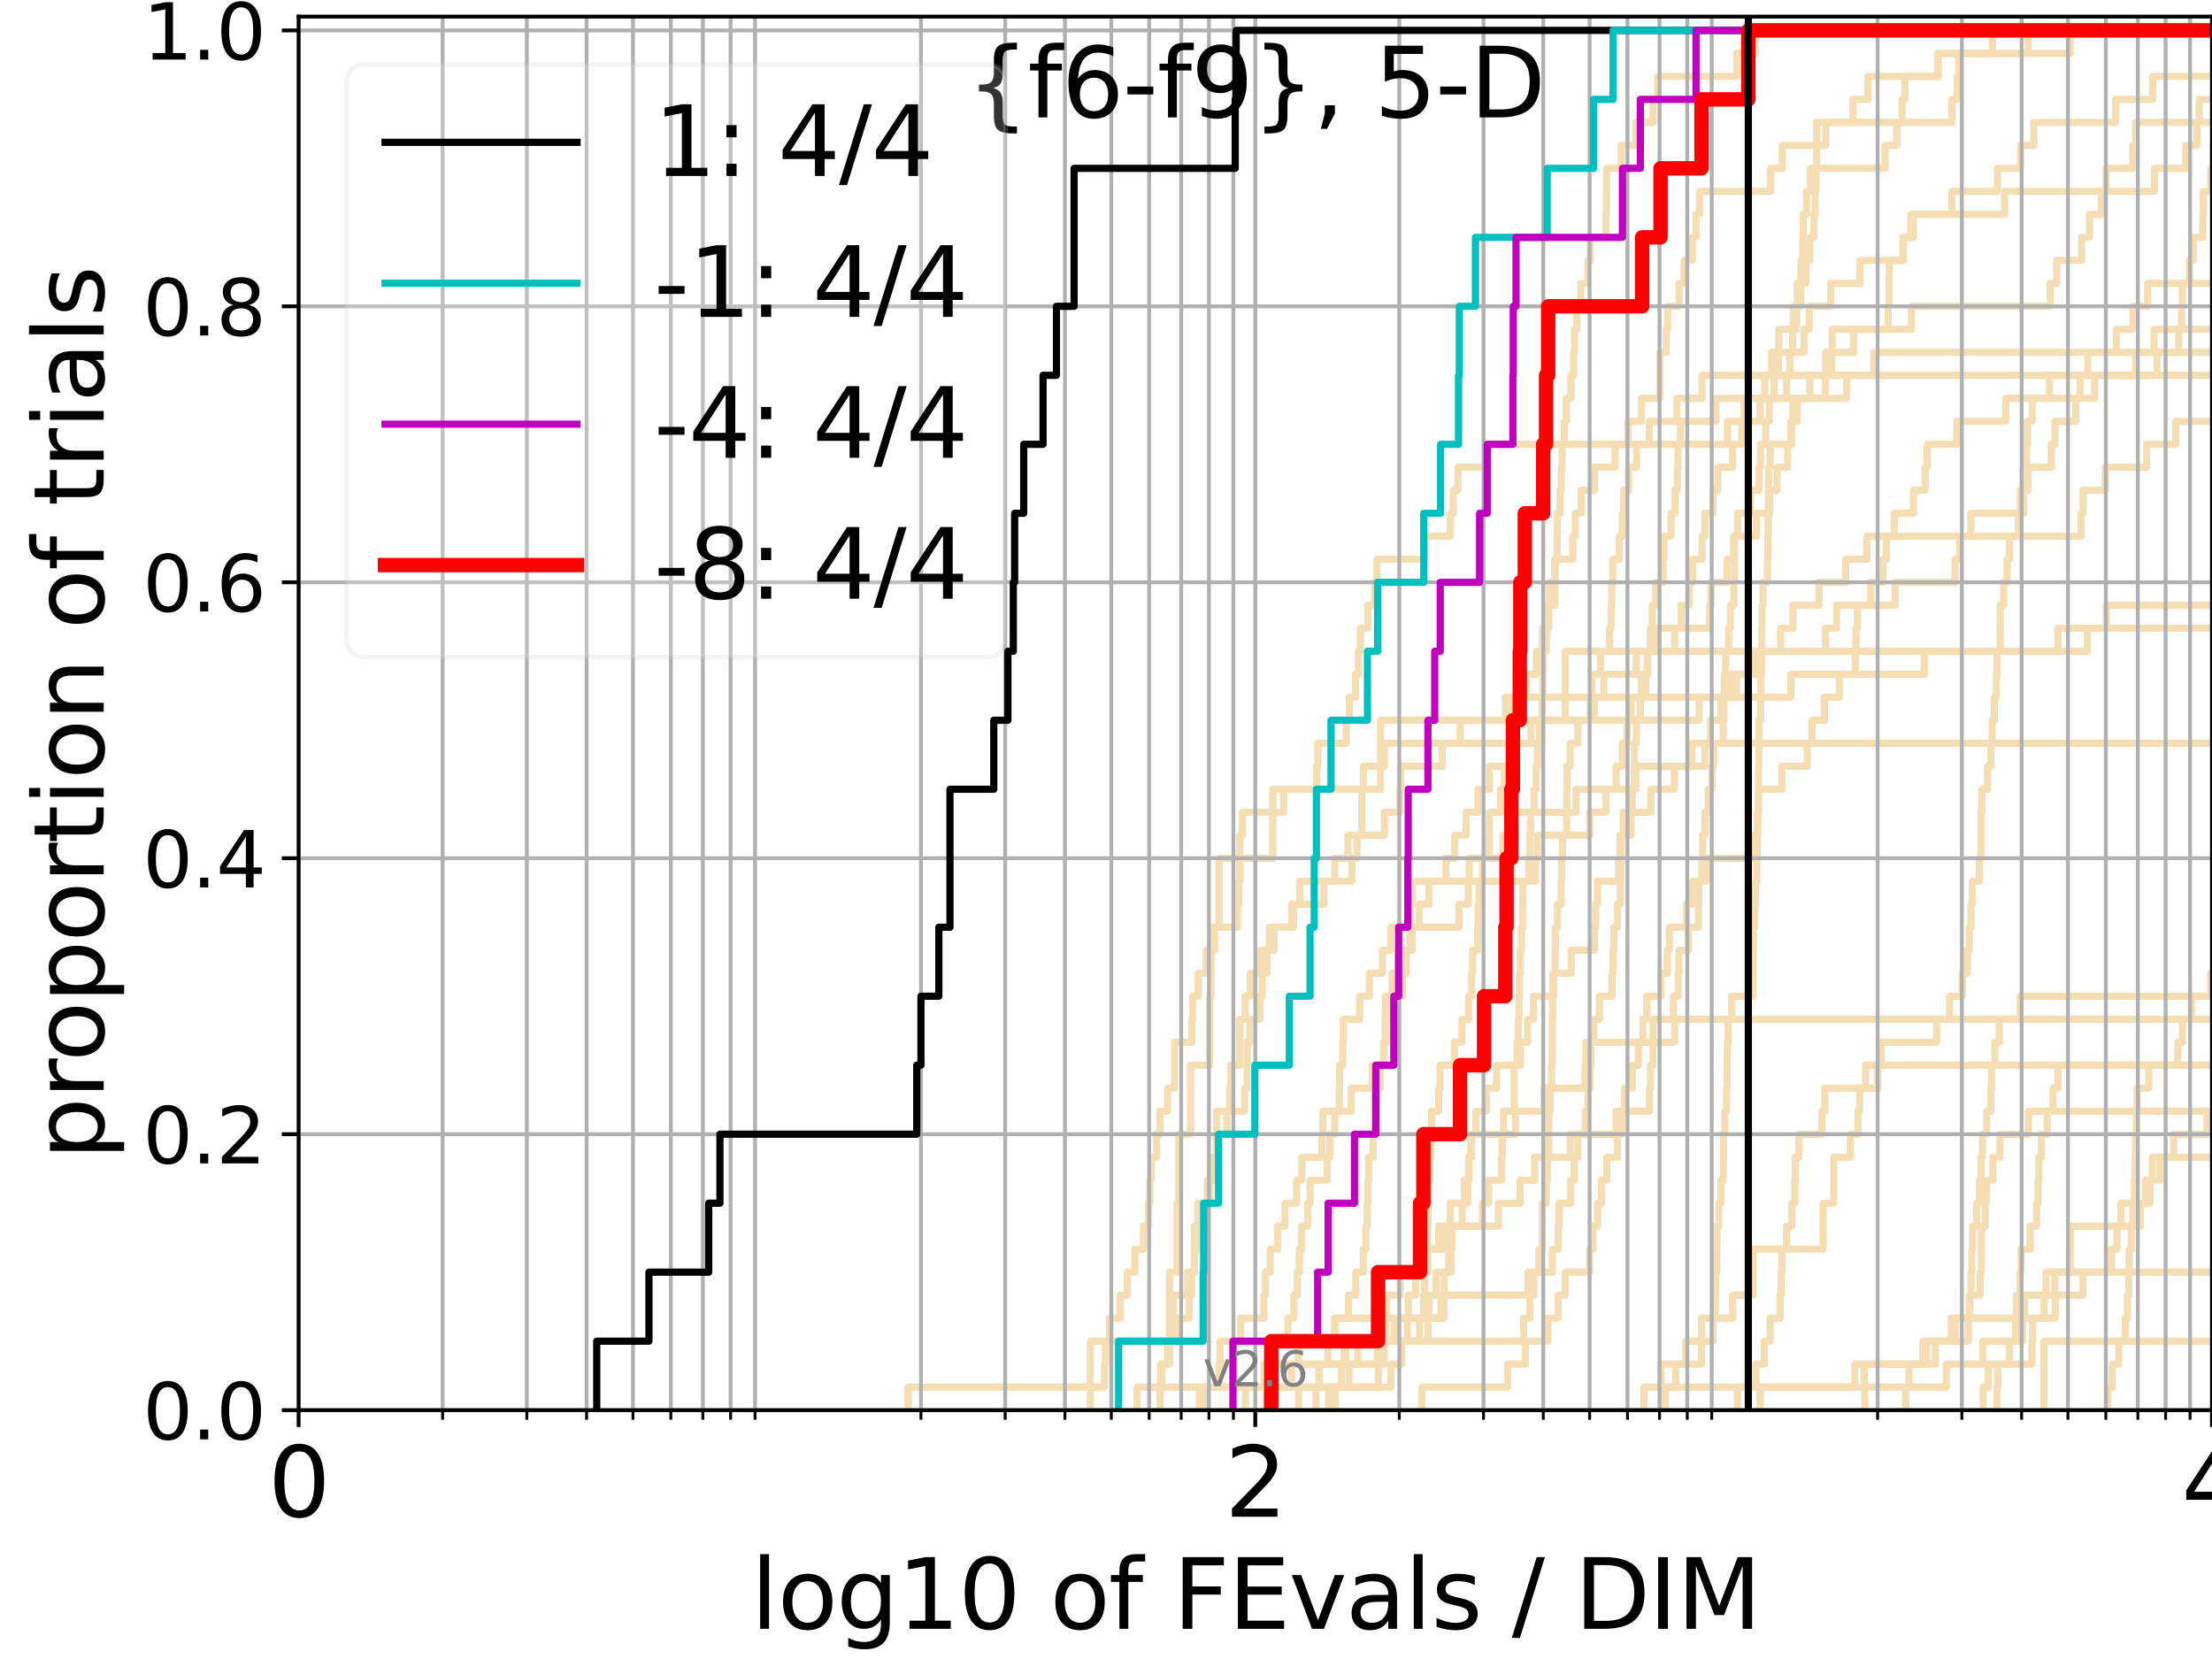 <?xml version="1.0" encoding="utf-8" standalone="no"?>
<!DOCTYPE svg PUBLIC "-//W3C//DTD SVG 1.1//EN"
  "http://www.w3.org/Graphics/SVG/1.1/DTD/svg11.dtd">
<svg xmlns:xlink="http://www.w3.org/1999/xlink" width="460.8pt" height="345.6pt" viewBox="0 0 460.8 345.6" xmlns="http://www.w3.org/2000/svg" version="1.1">
 <defs>
  <style type="text/css">*{stroke-linejoin: round; stroke-linecap: butt}</style>
 </defs>
 <g id="figure_1">
  <g id="patch_1">
   <path d="M 0 345.6 
L 460.8 345.6 
L 460.8 0 
L 0 0 
z
" style="fill: #ffffff"/>
  </g>
  <g id="axes_1">
   <g id="patch_2">
    <path d="M 62.208 293.76 
L 460.8 293.76 
L 460.8 3.456 
L 62.208 3.456 
z
" style="fill: #ffffff"/>
   </g>
   <g id="line2d_1">
    <path d="M 274.165 293.76 
L 274.165 288.97 
L 274.87 288.97 
L 274.87 284.179 
L 276.614 284.179 
L 276.614 279.389 
L 277.995 279.389 
L 277.995 274.598 
L 280.91 274.598 
L 280.91 269.808 
L 282.43 269.808 
L 282.43 265.017 
L 284.002 265.017 
L 284.002 260.227 
L 284.514 260.227 
L 284.514 255.436 
L 284.818 255.436 
L 284.818 250.646 
L 284.969 250.646 
L 284.969 245.855 
L 285.12 245.855 
L 285.12 241.065 
L 286.062 241.065 
L 286.062 236.274 
L 286.404 236.274 
L 286.404 231.484 
L 286.404 231.484 
L 286.404 226.693 
L 287.557 226.693 
L 287.557 221.903 
L 288.356 221.903 
L 288.356 217.112 
L 288.588 217.112 
L 288.588 212.322 
L 288.634 212.322 
L 288.634 207.531 
L 289.999 207.531 
L 289.999 202.741 
L 291.236 202.741 
L 291.236 197.95 
L 293.69 197.95 
L 293.69 193.16 
L 303.935 193.16 
L 303.935 188.369 
L 305.871 188.369 
L 305.871 183.579 
L 306.057 183.579 
L 306.057 178.788 
L 313.089 178.788 
L 313.089 173.998 
L 314.101 173.998 
L 314.101 169.207 
L 328.324 169.207 
L 328.324 164.417 
L 340.833 164.417 
L 340.833 159.626 
L 355.169 159.626 
L 355.169 154.836 
L 355.169 154.836 
L 355.169 154.836 
L 460.8 154.836 
" clip-path="url(#p97e03d0356)" style="fill: none; stroke: #f5deb3; stroke-width: 1.5; stroke-linecap: square"/>
   </g>
   <g id="line2d_2">
    <path d="M 425.808 293.76 
L 425.808 279.389 
L 461.8 279.389 
" clip-path="url(#p97e03d0356)" style="fill: none; stroke: #f5deb3; stroke-width: 1.5; stroke-linecap: square"/>
   </g>
   <g id="line2d_3">
    <path d="M 189.173 293.76 
L 189.173 288.97 
L 230.096 288.97 
L 230.096 284.179 
L 230.274 284.179 
L 230.274 279.389 
L 231.156 279.389 
L 231.156 274.598 
L 233.367 274.598 
L 233.367 269.808 
L 234.834 269.808 
L 234.834 265.017 
L 236.408 265.017 
L 236.408 260.227 
L 238.224 260.227 
L 238.224 255.436 
L 239.249 255.436 
L 239.249 250.646 
L 239.537 250.646 
L 239.537 245.855 
L 239.824 245.855 
L 239.824 241.065 
L 240.952 241.065 
L 240.952 236.274 
L 241.642 236.274 
L 241.642 231.484 
L 243.255 231.484 
L 243.255 226.693 
L 244.682 226.693 
L 244.682 221.903 
L 244.682 221.903 
L 244.682 217.112 
L 248.235 217.112 
L 248.235 212.322 
L 248.469 212.322 
L 248.469 207.531 
L 249.623 207.531 
L 249.623 202.741 
L 251.299 202.741 
L 251.299 197.95 
L 253.017 197.95 
L 253.017 193.16 
L 257.797 193.16 
L 257.797 188.369 
L 258.079 188.369 
L 258.079 183.579 
L 258.266 183.579 
L 258.266 178.788 
L 258.266 178.788 
L 258.266 173.998 
L 258.822 173.998 
L 258.822 169.207 
L 267.397 169.207 
L 267.397 164.417 
L 274.294 164.417 
L 274.294 159.626 
L 274.551 159.626 
L 274.551 154.836 
L 280.465 154.836 
L 280.465 150.045 
L 281.075 150.045 
L 281.075 145.255 
L 282.377 145.255 
L 282.377 140.464 
L 282.961 140.464 
L 282.961 135.674 
L 283.38 135.674 
L 283.38 130.883 
L 284.969 130.883 
L 284.969 126.093 
L 286.404 126.093 
L 286.404 121.302 
L 286.84 121.302 
L 286.84 116.512 
L 296.747 116.512 
L 296.747 111.721 
L 302.111 111.721 
L 302.111 106.931 
L 302.75 106.931 
L 302.75 102.14 
L 303.707 102.14 
L 303.707 97.35 
L 309.445 97.35 
L 309.445 92.559 
L 343.607 92.559 
L 343.607 87.769 
L 349.349 87.769 
L 349.349 82.978 
L 354.558 82.978 
L 354.558 78.188 
L 381.561 78.188 
L 381.561 73.397 
L 381.669 73.397 
L 381.669 68.607 
L 398.191 68.607 
L 398.191 63.816 
L 427.064 63.816 
L 427.064 59.026 
L 428.435 59.026 
L 428.435 54.235 
L 433.627 54.235 
L 433.627 49.445 
L 435.288 49.445 
L 435.288 44.654 
L 437.761 44.654 
L 437.761 39.864 
L 438.717 39.864 
L 438.717 35.073 
L 444.278 35.073 
L 444.278 30.283 
L 444.91 30.283 
L 444.91 25.492 
L 444.91 25.492 
L 444.91 25.492 
L 460.8 25.492 
" clip-path="url(#p97e03d0356)" style="fill: none; stroke: #f5deb3; stroke-width: 1.5; stroke-linecap: square"/>
   </g>
   <g id="line2d_4">
    <path d="M 241.642 293.76 
L 241.642 288.97 
L 287.128 288.97 
L 287.128 284.179 
L 288.356 284.179 
L 288.356 279.389 
L 295.699 279.389 
L 295.699 274.598 
L 296.555 274.598 
L 296.555 269.808 
L 296.785 269.808 
L 296.785 265.017 
L 297.242 265.017 
L 297.242 260.227 
L 297.394 260.227 
L 297.394 255.436 
L 297.469 255.436 
L 297.469 250.646 
L 297.507 250.646 
L 297.507 245.855 
L 297.844 245.855 
L 297.844 241.065 
L 298.068 241.065 
L 298.068 236.274 
L 298.216 236.274 
L 298.216 231.484 
L 299.709 231.484 
L 299.709 226.693 
L 299.995 226.693 
L 299.995 221.903 
L 303.016 221.903 
L 303.016 217.112 
L 304.547 217.112 
L 304.547 212.322 
L 305.933 212.322 
L 305.933 207.531 
L 306.579 207.531 
L 306.579 202.741 
L 306.762 202.741 
L 306.762 197.95 
L 307.814 197.95 
L 307.814 193.16 
L 307.932 193.16 
L 307.932 188.369 
L 308.139 188.369 
L 308.139 183.579 
L 308.84 183.579 
L 308.84 178.788 
L 310.21 178.788 
L 310.21 173.998 
L 310.266 173.998 
L 310.266 169.207 
L 312.587 169.207 
L 312.587 164.417 
L 313.429 164.417 
L 313.429 159.626 
L 314.738 159.626 
L 314.738 154.836 
L 314.764 154.836 
L 314.764 150.045 
L 315.066 150.045 
L 315.066 145.255 
L 318.001 145.255 
L 318.001 140.464 
L 320.085 140.464 
L 320.085 135.674 
L 321.341 135.674 
L 321.341 130.883 
L 322.624 130.883 
L 322.624 126.093 
L 323.912 126.093 
L 323.912 121.302 
L 323.953 121.302 
L 323.953 116.512 
L 327.672 116.512 
L 327.672 111.721 
L 328.157 111.721 
L 328.157 106.931 
L 329.401 106.931 
L 329.401 102.14 
L 332.159 102.14 
L 332.159 97.35 
L 336.438 97.35 
L 336.438 92.559 
L 339.097 92.559 
L 339.097 87.769 
L 341.954 87.769 
L 341.954 82.978 
L 345.772 82.978 
L 345.772 78.188 
L 345.797 78.188 
L 345.797 73.397 
L 347.109 73.397 
L 347.109 68.607 
L 347.396 68.607 
L 347.396 63.816 
L 349.779 63.816 
L 349.779 59.026 
L 350.824 59.026 
L 350.824 54.235 
L 352.547 54.235 
L 352.547 49.445 
L 353.29 49.445 
L 353.29 44.654 
L 354.051 44.654 
L 354.051 39.864 
L 368.848 39.864 
L 368.848 35.073 
L 371.291 35.073 
L 371.291 30.283 
L 380.351 30.283 
L 380.351 25.492 
L 386.001 25.492 
L 386.001 20.702 
L 389.122 20.702 
L 389.122 15.911 
L 403.782 15.911 
L 403.782 11.121 
L 415.077 11.121 
L 415.077 6.33 
L 415.077 6.33 
L 415.077 6.33 
L 460.8 6.33 
" clip-path="url(#p97e03d0356)" style="fill: none; stroke: #f5deb3; stroke-width: 1.5; stroke-linecap: square"/>
   </g>
   <g id="line2d_5"/>
   <g id="line2d_6"/>
   <g id="line2d_7">
    <path d="M 278.172 293.76 
L 278.172 288.97 
L 281.02 288.97 
L 281.02 284.179 
L 282.855 284.179 
L 282.855 279.389 
L 317.387 279.389 
L 317.387 274.598 
L 318.699 274.598 
L 318.699 269.808 
L 319.545 269.808 
L 319.545 265.017 
L 320.574 265.017 
L 320.574 260.227 
L 321.276 260.227 
L 321.276 255.436 
L 321.319 255.436 
L 321.319 250.646 
L 322.073 250.646 
L 322.073 245.855 
L 322.328 245.855 
L 322.328 241.065 
L 322.645 241.065 
L 322.645 236.274 
L 322.645 236.274 
L 322.645 231.484 
L 322.981 231.484 
L 322.981 226.693 
L 323.19 226.693 
L 323.19 221.903 
L 323.335 221.903 
L 323.335 217.112 
L 323.377 217.112 
L 323.377 212.322 
L 323.439 212.322 
L 323.439 207.531 
L 323.645 207.531 
L 323.645 202.741 
L 323.932 202.741 
L 323.932 197.95 
L 324.014 197.95 
L 324.014 193.16 
L 324.461 193.16 
L 324.461 188.369 
L 325.222 188.369 
L 325.222 183.579 
L 325.341 183.579 
L 325.341 178.788 
L 325.499 178.788 
L 325.499 173.998 
L 326.358 173.998 
L 326.358 169.207 
L 326.397 169.207 
L 326.397 164.417 
L 326.435 164.417 
L 326.435 159.626 
L 327.106 159.626 
L 327.106 154.836 
L 328.71 154.836 
L 328.71 150.045 
L 331.356 150.045 
L 331.356 145.255 
L 331.597 145.255 
L 331.597 140.464 
L 333.409 140.464 
L 333.409 135.674 
L 335.289 135.674 
L 335.289 130.883 
L 335.619 130.883 
L 335.619 126.093 
L 335.743 126.093 
L 335.743 121.302 
L 335.961 121.302 
L 335.961 116.512 
L 337.333 116.512 
L 337.333 111.721 
L 337.944 111.721 
L 337.944 106.931 
L 338.238 106.931 
L 338.238 102.14 
L 339.269 102.14 
L 339.269 97.35 
L 340.916 97.35 
L 340.916 92.559 
L 359.863 92.559 
L 359.863 87.769 
L 363.265 87.769 
L 363.265 82.978 
L 367.628 82.978 
L 367.628 78.188 
L 369.072 78.188 
L 369.072 73.397 
L 375.83 73.397 
L 375.83 68.607 
L 376.896 68.607 
L 376.896 63.816 
L 381.388 63.816 
L 381.388 59.026 
L 387.477 59.026 
L 387.477 54.235 
L 396.496 54.235 
L 396.496 49.445 
L 398.058 49.445 
L 398.058 44.654 
L 406.611 44.654 
L 406.611 39.864 
L 416.117 39.864 
L 416.117 35.073 
L 420.919 35.073 
L 420.919 30.283 
L 423.666 30.283 
L 423.666 25.492 
L 440.717 25.492 
L 440.717 20.702 
L 448.454 20.702 
L 448.454 15.911 
L 461.8 15.911 
" clip-path="url(#p97e03d0356)" style="fill: none; stroke: #f5deb3; stroke-width: 1.5; stroke-linecap: square"/>
   </g>
   <g id="line2d_8">
    <path d="M 415.995 293.76 
L 415.995 288.97 
L 416.18 288.97 
L 416.18 284.179 
L 418.559 284.179 
L 418.559 279.389 
L 419.885 279.389 
L 419.885 274.598 
L 420.063 274.598 
L 420.063 269.808 
L 420.78 269.808 
L 420.78 265.017 
L 421.036 265.017 
L 421.036 260.227 
L 422.925 260.227 
L 422.925 255.436 
L 424.266 255.436 
L 424.266 250.646 
L 424.573 250.646 
L 424.573 245.855 
L 424.734 245.855 
L 424.734 241.065 
L 425.273 241.065 
L 425.273 236.274 
L 426.483 236.274 
L 426.483 231.484 
L 461.8 231.484 
" clip-path="url(#p97e03d0356)" style="fill: none; stroke: #f5deb3; stroke-width: 1.5; stroke-linecap: square"/>
   </g>
   <g id="line2d_9">
    <path d="M 249.85 293.76 
L 249.85 288.97 
L 269.028 288.97 
L 269.028 284.179 
L 280.016 284.179 
L 280.016 279.389 
L 297.469 279.389 
L 297.469 274.598 
L 300.172 274.598 
L 300.172 269.808 
L 300.875 269.808 
L 300.875 265.017 
L 301.806 265.017 
L 301.806 260.227 
L 301.976 260.227 
L 301.976 255.436 
L 308.811 255.436 
L 308.811 250.646 
L 310.097 250.646 
L 310.097 245.855 
L 312.799 245.855 
L 312.799 241.065 
L 312.957 241.065 
L 312.957 236.274 
L 313.22 236.274 
L 313.22 231.484 
L 315.416 231.484 
L 315.416 226.693 
L 315.441 226.693 
L 315.441 221.903 
L 316.034 221.903 
L 316.034 217.112 
L 316.279 217.112 
L 316.279 212.322 
L 316.449 212.322 
L 316.449 207.531 
L 316.522 207.531 
L 316.522 202.741 
L 316.716 202.741 
L 316.716 197.95 
L 316.957 197.95 
L 316.957 193.16 
L 317.173 193.16 
L 317.173 188.369 
L 317.22 188.369 
L 317.22 183.579 
L 318.445 183.579 
L 318.445 178.788 
L 318.699 178.788 
L 318.699 173.998 
L 318.861 173.998 
L 318.861 169.207 
L 319.59 169.207 
L 319.59 164.417 
L 319.995 164.417 
L 319.995 159.626 
L 320.308 159.626 
L 320.308 154.836 
L 321.21 154.836 
L 321.21 150.045 
L 321.254 150.045 
L 321.254 145.255 
L 321.406 145.255 
L 321.406 140.464 
L 321.449 140.464 
L 321.449 135.674 
L 322.115 135.674 
L 322.115 130.883 
L 322.307 130.883 
L 322.307 126.093 
L 322.793 126.093 
L 322.793 121.302 
L 323.85 121.302 
L 323.85 116.512 
L 324.38 116.512 
L 324.38 111.721 
L 324.42 111.721 
L 324.42 106.931 
L 324.963 106.931 
L 324.963 102.14 
L 325.262 102.14 
L 325.262 97.35 
L 325.44 97.35 
L 325.44 92.559 
L 325.892 92.559 
L 325.892 87.769 
L 326.281 87.769 
L 326.281 82.978 
L 327.258 82.978 
L 327.258 78.188 
L 327.822 78.188 
L 327.822 73.397 
L 327.99 73.397 
L 327.99 68.607 
L 328.49 68.607 
L 328.49 63.816 
L 329.31 63.816 
L 329.31 59.026 
L 330.784 59.026 
L 330.784 54.235 
L 331.287 54.235 
L 331.287 49.445 
L 334.528 49.445 
L 334.528 44.654 
L 334.64 44.654 
L 334.64 39.864 
L 334.672 39.864 
L 334.672 35.073 
L 337.721 35.073 
L 337.721 30.283 
L 340.833 30.283 
L 340.833 25.492 
L 344.354 25.492 
L 344.354 20.702 
L 345.363 20.702 
L 345.363 15.911 
L 361.815 15.911 
L 361.815 11.121 
L 365.685 11.121 
L 365.685 6.33 
L 365.685 6.33 
L 365.685 6.33 
L 460.8 6.33 
" clip-path="url(#p97e03d0356)" style="fill: none; stroke: #f5deb3; stroke-width: 1.5; stroke-linecap: square"/>
   </g>
   <g id="line2d_10">
    <path d="M 388.473 293.76 
L 388.473 288.97 
L 405.449 288.97 
L 405.449 284.179 
L 413.012 284.179 
L 413.012 279.389 
L 421.33 279.389 
L 421.33 274.598 
L 428.117 274.598 
L 428.117 269.808 
L 433.93 269.808 
L 433.93 265.017 
L 439.849 265.017 
L 439.849 260.227 
L 440.994 260.227 
L 440.994 255.436 
L 441.796 255.436 
L 441.796 250.646 
L 447.879 250.646 
L 447.879 245.855 
L 449.997 245.855 
L 449.997 241.065 
L 461.8 241.065 
" clip-path="url(#p97e03d0356)" style="fill: none; stroke: #f5deb3; stroke-width: 1.5; stroke-linecap: square"/>
   </g>
   <g id="line2d_11">
    <path d="M 251.299 293.76 
L 251.299 288.97 
L 289.775 288.97 
L 289.775 284.179 
L 292.012 284.179 
L 292.012 279.389 
L 293.193 279.389 
L 293.193 274.598 
L 297.732 274.598 
L 297.732 269.808 
L 299.169 269.808 
L 299.169 265.017 
L 302.314 265.017 
L 302.314 260.227 
L 302.482 260.227 
L 302.482 255.436 
L 304.579 255.436 
L 304.579 250.646 
L 305.056 250.646 
L 305.056 245.855 
L 306.026 245.855 
L 306.026 241.065 
L 306.579 241.065 
L 306.579 236.274 
L 315.689 236.274 
L 315.689 231.484 
L 321.622 231.484 
L 321.622 226.693 
L 330.222 226.693 
L 330.222 221.903 
L 330.363 221.903 
L 330.363 217.112 
L 348.88 217.112 
L 348.88 212.322 
L 461.8 212.322 
" clip-path="url(#p97e03d0356)" style="fill: none; stroke: #f5deb3; stroke-width: 1.5; stroke-linecap: square"/>
   </g>
   <g id="line2d_12">
    <path d="M 236.869 293.76 
L 236.869 288.97 
L 242.051 288.97 
L 242.051 284.179 
L 243.649 284.179 
L 243.649 279.389 
L 244.426 279.389 
L 244.426 274.598 
L 244.426 274.598 
L 244.426 269.808 
L 247.403 269.808 
L 247.403 265.017 
L 248.819 265.017 
L 248.819 260.227 
L 248.819 260.227 
L 248.819 255.436 
L 249.509 255.436 
L 249.509 250.646 
L 251.517 250.646 
L 251.517 245.855 
L 252.166 245.855 
L 252.166 241.065 
L 253.436 241.065 
L 253.436 236.274 
L 253.436 236.274 
L 253.436 231.484 
L 259.28 231.484 
L 259.28 226.693 
L 259.823 226.693 
L 259.823 221.903 
L 259.823 221.903 
L 259.823 217.112 
L 260.36 217.112 
L 260.36 212.322 
L 262.441 212.322 
L 262.441 207.531 
L 262.947 207.531 
L 262.947 202.741 
L 263.94 202.741 
L 263.94 197.95 
L 265.388 197.95 
L 265.388 193.16 
L 269.462 193.16 
L 269.462 188.369 
L 270.739 188.369 
L 270.739 183.579 
L 278.054 183.579 
L 278.054 178.788 
L 280.799 178.788 
L 280.799 173.998 
L 283.692 173.998 
L 283.692 169.207 
L 283.692 169.207 
L 283.692 164.417 
L 284.002 164.417 
L 284.002 159.626 
L 288.402 159.626 
L 288.402 154.836 
L 320.684 154.836 
L 320.684 150.045 
L 332.125 150.045 
L 332.125 145.255 
L 373.049 145.255 
L 373.049 140.464 
L 400.857 140.464 
L 400.857 135.674 
L 434.814 135.674 
L 434.814 130.883 
L 438.79 130.883 
L 438.79 126.093 
L 461.8 126.093 
" clip-path="url(#p97e03d0356)" style="fill: none; stroke: #f5deb3; stroke-width: 1.5; stroke-linecap: square"/>
   </g>
   <g id="line2d_13">
    <path d="M 342.463 293.76 
L 342.463 288.97 
L 346.03 288.97 
L 346.03 284.179 
L 354.427 284.179 
L 354.427 279.389 
L 354.427 279.389 
L 354.427 274.598 
L 360.937 274.598 
L 360.937 269.808 
L 365.199 269.808 
L 365.199 265.017 
L 365.199 265.017 
L 365.199 260.227 
L 379.747 260.227 
L 379.747 255.436 
L 379.747 255.436 
L 379.747 250.646 
L 382.007 250.646 
L 382.007 245.855 
L 382.007 245.855 
L 382.007 241.065 
L 385.447 241.065 
L 385.447 236.274 
L 387.056 236.274 
L 387.056 231.484 
L 387.406 231.484 
L 387.406 226.693 
L 391.146 226.693 
L 391.146 221.903 
L 391.146 221.903 
L 391.146 221.903 
L 460.8 221.903 
" clip-path="url(#p97e03d0356)" style="fill: none; stroke: #f5deb3; stroke-width: 1.5; stroke-linecap: square"/>
   </g>
   <g id="line2d_14">
    <path d="M 270.529 293.76 
L 270.529 288.97 
L 274.743 288.97 
L 274.743 284.179 
L 286.937 284.179 
L 286.937 279.389 
L 290.445 279.389 
L 290.445 274.598 
L 293.401 274.598 
L 293.401 269.808 
L 294.907 269.808 
L 294.907 265.017 
L 297.431 265.017 
L 297.431 260.227 
L 300.595 260.227 
L 300.595 255.436 
L 302.078 255.436 
L 302.078 250.646 
L 305.747 250.646 
L 305.747 245.855 
L 305.933 245.855 
L 305.933 241.065 
L 306.426 241.065 
L 306.426 236.274 
L 307.456 236.274 
L 307.456 231.484 
L 309.616 231.484 
L 309.616 226.693 
L 311.755 226.693 
L 311.755 221.903 
L 316.74 221.903 
L 316.74 217.112 
L 318.259 217.112 
L 318.259 212.322 
L 319.432 212.322 
L 319.432 207.531 
L 323.48 207.531 
L 323.48 202.741 
L 327.295 202.741 
L 327.295 197.95 
L 332.159 197.95 
L 332.159 193.16 
L 332.395 193.16 
L 332.395 188.369 
L 332.796 188.369 
L 332.796 183.579 
L 337.182 183.579 
L 337.182 178.788 
L 337.453 178.788 
L 337.453 173.998 
L 338.121 173.998 
L 338.121 169.207 
L 343.918 169.207 
L 343.918 164.417 
L 348.777 164.417 
L 348.777 159.626 
L 352.452 159.626 
L 352.452 154.836 
L 356.364 154.836 
L 356.364 150.045 
L 358.514 150.045 
L 358.514 145.255 
L 361.73 145.255 
L 361.73 140.464 
L 364.154 140.464 
L 364.154 135.674 
L 370.94 135.674 
L 370.94 130.883 
L 373.487 130.883 
L 373.487 126.093 
L 378.928 126.093 
L 378.928 121.302 
L 384.479 121.302 
L 384.479 116.512 
L 388.895 116.512 
L 388.895 111.721 
L 433.549 111.721 
L 433.549 106.931 
L 433.936 106.931 
L 433.936 102.14 
L 438.567 102.14 
L 438.567 97.35 
L 447.173 97.35 
L 447.173 92.559 
L 453.249 92.559 
L 453.249 87.769 
L 453.249 87.769 
L 453.249 87.769 
L 460.8 87.769 
" clip-path="url(#p97e03d0356)" style="fill: none; stroke: #f5deb3; stroke-width: 1.5; stroke-linecap: square"/>
   </g>
   <g id="line2d_15">
    <path clip-path="url(#p97e03d0356)" style="fill: none; stroke: #f5deb3; stroke-width: 1.5; stroke-linecap: square"/>
   </g>
   <g id="line2d_16">
    <path d="M 413.109 293.76 
L 413.109 288.97 
L 414.146 288.97 
L 414.146 284.179 
L 423.295 284.179 
L 423.295 279.389 
L 423.453 279.389 
L 423.453 274.598 
L 425.839 274.598 
L 425.839 269.808 
L 426.214 269.808 
L 426.214 265.017 
L 431.251 265.017 
L 431.251 260.227 
L 431.328 260.227 
L 431.328 255.436 
L 445.892 255.436 
L 445.892 250.646 
L 446.943 250.646 
L 446.943 245.855 
L 448.377 245.855 
L 448.377 241.065 
L 452.811 241.065 
L 452.811 236.274 
L 459.739 236.274 
L 459.739 231.484 
L 461.8 231.484 
" clip-path="url(#p97e03d0356)" style="fill: none; stroke: #f5deb3; stroke-width: 1.5; stroke-linecap: square"/>
   </g>
   <g id="line2d_17">
    <path d="M 346.833 293.76 
L 346.833 288.97 
L 365.802 288.97 
L 365.802 284.179 
L 367.531 284.179 
L 367.531 279.389 
L 368.732 279.389 
L 368.732 274.598 
L 370.837 274.598 
L 370.837 269.808 
L 371.051 269.808 
L 371.051 265.017 
L 371.223 265.017 
L 371.223 260.227 
L 372.179 260.227 
L 372.179 255.436 
L 373.265 255.436 
L 373.265 250.646 
L 373.888 250.646 
L 373.888 245.855 
L 373.953 245.855 
L 373.953 241.065 
L 374.763 241.065 
L 374.763 236.274 
L 379.515 236.274 
L 379.515 231.484 
L 380.134 231.484 
L 380.134 226.693 
L 388.643 226.693 
L 388.643 221.903 
L 391.854 221.903 
L 391.854 217.112 
L 403.434 217.112 
L 403.434 212.322 
L 406.137 212.322 
L 406.137 207.531 
L 408.804 207.531 
L 408.804 202.741 
L 409.833 202.741 
L 409.833 197.95 
L 410.244 197.95 
L 410.244 193.16 
L 410.582 193.16 
L 410.582 188.369 
L 410.882 188.369 
L 410.882 183.579 
L 412.331 183.579 
L 412.331 178.788 
L 412.656 178.788 
L 412.656 173.998 
L 412.687 173.998 
L 412.687 169.207 
L 412.832 169.207 
L 412.832 164.417 
L 414.047 164.417 
L 414.047 159.626 
L 414.717 159.626 
L 414.717 154.836 
L 414.987 154.836 
L 414.987 150.045 
L 415.456 150.045 
L 415.456 145.255 
L 415.886 145.255 
L 415.886 140.464 
L 416.03 140.464 
L 416.03 135.674 
L 416.66 135.674 
L 416.66 130.883 
L 416.692 130.883 
L 416.692 126.093 
L 417.396 126.093 
L 417.396 121.302 
L 418.081 121.302 
L 418.081 116.512 
L 418.608 116.512 
L 418.608 111.721 
L 420.447 111.721 
L 420.447 106.931 
L 420.871 106.931 
L 420.871 102.14 
L 421.487 102.14 
L 421.487 97.35 
L 422.131 97.35 
L 422.131 92.559 
L 422.279 92.559 
L 422.279 87.769 
L 423.344 87.769 
L 423.344 82.978 
L 426.93 82.978 
L 426.93 78.188 
L 449.383 78.188 
L 449.383 73.397 
L 453.875 73.397 
L 453.875 68.607 
L 454.461 68.607 
L 454.461 63.816 
L 454.638 63.816 
L 454.638 59.026 
L 456.1 59.026 
L 456.1 54.235 
L 456.921 54.235 
L 456.921 49.445 
L 458.891 49.445 
L 458.891 44.654 
L 459.007 44.654 
L 459.007 39.864 
L 460.557 39.864 
L 460.557 35.073 
L 461.053 35.073 
L 461.053 30.283 
L 461.8 30.283 
" clip-path="url(#p97e03d0356)" style="fill: none; stroke: #f5deb3; stroke-width: 1.5; stroke-linecap: square"/>
   </g>
   <g id="line2d_18">
    <path d="M 241.642 293.76 
L 241.642 288.97 
L 241.779 288.97 
L 241.779 284.179 
L 243.255 284.179 
L 243.255 279.389 
L 245.442 279.389 
L 245.442 274.598 
L 247.762 274.598 
L 247.762 269.808 
L 248.235 269.808 
L 248.235 265.017 
L 248.819 265.017 
L 248.819 260.227 
L 249.85 260.227 
L 249.85 255.436 
L 250.969 255.436 
L 250.969 250.646 
L 251.951 250.646 
L 251.951 245.855 
L 253.227 245.855 
L 253.227 241.065 
L 253.436 241.065 
L 253.436 236.274 
L 255.572 236.274 
L 255.572 231.484 
L 256.164 231.484 
L 256.164 226.693 
L 256.359 226.693 
L 256.359 221.903 
L 258.266 221.903 
L 258.266 217.112 
L 258.266 217.112 
L 258.266 212.322 
L 259.371 212.322 
L 259.371 207.531 
L 260.448 207.531 
L 260.448 202.741 
L 262.61 202.741 
L 262.61 197.95 
L 264.428 197.95 
L 264.428 193.16 
L 269.1 193.16 
L 269.1 188.369 
L 275.813 188.369 
L 275.813 183.579 
L 281.622 183.579 
L 281.622 178.788 
L 282.696 178.788 
L 282.696 173.998 
L 288.402 173.998 
L 288.402 169.207 
L 291.626 169.207 
L 291.626 164.417 
L 291.755 164.417 
L 291.755 159.626 
L 300.455 159.626 
L 300.455 154.836 
L 304.194 154.836 
L 304.194 150.045 
L 313.611 150.045 
L 313.611 145.255 
L 334.109 145.255 
L 334.109 140.464 
L 340.861 140.464 
L 340.861 135.674 
L 348.857 135.674 
L 348.857 130.883 
L 350.182 130.883 
L 350.182 126.093 
L 351.941 126.093 
L 351.941 121.302 
L 352.631 121.302 
L 352.631 116.512 
L 354.588 116.512 
L 354.588 111.721 
L 355.149 111.721 
L 355.149 106.931 
L 356.874 106.931 
L 356.874 102.14 
L 357.856 102.14 
L 357.856 97.35 
L 360.92 97.35 
L 360.92 92.559 
L 362.843 92.559 
L 362.843 87.769 
L 366.648 87.769 
L 366.648 82.978 
L 384.695 82.978 
L 384.695 78.188 
L 384.695 78.188 
L 384.695 78.188 
L 460.8 78.188 
" clip-path="url(#p97e03d0356)" style="fill: none; stroke: #f5deb3; stroke-width: 1.5; stroke-linecap: square"/>
   </g>
   <g id="line2d_19">
    <path d="M 396.986 293.76 
L 396.986 288.97 
L 397.673 288.97 
L 397.673 284.179 
L 401.373 284.179 
L 401.373 279.389 
L 406.496 279.389 
L 406.496 274.598 
L 410.236 274.598 
L 410.236 269.808 
L 412.519 269.808 
L 412.519 265.017 
L 412.756 265.017 
L 412.758 255.436 
L 413.557 255.436 
L 413.557 250.646 
L 413.773 250.646 
L 413.773 245.855 
L 415.146 245.855 
L 415.146 241.065 
L 416.624 241.065 
L 416.624 236.274 
L 422.566 236.274 
L 422.566 231.484 
L 427.675 231.484 
L 427.675 226.693 
L 428.764 226.693 
L 428.764 221.903 
L 453.678 221.903 
L 453.678 217.112 
L 454.658 217.112 
L 454.658 212.322 
L 456.49 212.322 
L 456.49 207.531 
L 460.528 207.531 
L 460.528 202.741 
L 461.8 202.741 
L 461.8 202.741 
" clip-path="url(#p97e03d0356)" style="fill: none; stroke: #f5deb3; stroke-width: 1.5; stroke-linecap: square"/>
   </g>
   <g id="line2d_20">
    <path d="M 259.462 293.76 
L 259.462 288.97 
L 263.363 288.97 
L 263.363 284.179 
L 264.99 284.179 
L 264.99 279.389 
L 268.294 279.389 
L 268.294 274.598 
L 269.534 274.598 
L 269.534 269.808 
L 270.247 269.808 
L 270.247 265.017 
L 270.669 265.017 
L 270.669 260.227 
L 271.156 260.227 
L 271.156 255.436 
L 272.452 255.436 
L 272.452 250.646 
L 272.92 250.646 
L 272.92 245.855 
L 276.491 245.855 
L 276.491 241.065 
L 277.039 241.065 
L 277.039 236.274 
L 278.054 236.274 
L 278.054 231.484 
L 278.989 231.484 
L 278.989 226.693 
L 279.046 226.693 
L 279.046 221.903 
L 279.733 221.903 
L 279.733 217.112 
L 279.847 217.112 
L 279.847 212.322 
L 283.223 212.322 
L 283.223 207.531 
L 285.27 207.531 
L 285.27 202.741 
L 287.982 202.741 
L 287.982 197.95 
L 289.729 197.95 
L 289.729 193.16 
L 293.772 193.16 
L 293.772 188.369 
L 294.221 188.369 
L 294.221 183.579 
L 301.222 183.579 
L 301.222 178.788 
L 303.049 178.788 
L 303.049 173.998 
L 305.403 173.998 
L 305.403 169.207 
L 307.903 169.207 
L 307.903 164.417 
L 310.294 164.417 
L 310.294 159.626 
L 315.911 159.626 
L 315.911 154.836 
L 318.93 154.836 
L 318.93 150.045 
L 353.97 150.045 
L 353.97 145.255 
L 360.359 145.255 
L 360.359 140.464 
L 365.701 140.464 
L 365.701 135.674 
L 380.267 135.674 
L 380.267 130.883 
L 382.612 130.883 
L 382.612 126.093 
L 394.816 126.093 
L 394.816 121.302 
L 407.269 121.302 
L 407.269 116.512 
L 408.233 116.512 
L 408.233 111.721 
L 410.544 111.721 
L 410.544 106.931 
L 421.607 106.931 
L 421.607 102.14 
L 422.487 102.14 
L 422.487 97.35 
L 427.339 97.35 
L 427.339 92.559 
L 428.069 92.559 
L 428.069 87.769 
L 432.419 87.769 
L 432.419 82.978 
L 433.304 82.978 
L 433.304 78.188 
L 434.932 78.188 
L 434.932 73.397 
L 440.86 73.397 
L 440.86 68.607 
L 444.32 68.607 
L 444.32 63.816 
L 447.378 63.816 
L 447.378 59.026 
L 461.8 59.026 
" clip-path="url(#p97e03d0356)" style="fill: none; stroke: #f5deb3; stroke-width: 1.5; stroke-linecap: square"/>
   </g>
   <g id="line2d_21"/>
   <g id="line2d_22">
    <path d="M 251.079 293.76 
L 251.079 288.97 
L 253.954 288.97 
L 253.954 284.179 
L 254.16 284.179 
L 254.16 279.389 
L 258.452 279.389 
L 258.452 274.598 
L 263.28 274.598 
L 263.28 269.808 
L 263.611 269.808 
L 263.611 265.017 
L 264.589 265.017 
L 264.589 260.227 
L 266.172 260.227 
L 266.172 255.436 
L 267.698 255.436 
L 267.698 250.646 
L 270.105 250.646 
L 270.105 245.855 
L 271.226 245.855 
L 271.226 241.065 
L 275.375 241.065 
L 275.375 236.274 
L 275.563 236.274 
L 275.563 231.484 
L 281.459 231.484 
L 281.459 226.693 
L 285.866 226.693 
L 285.866 221.903 
L 288.262 221.903 
L 288.262 217.112 
L 288.772 217.112 
L 288.772 212.322 
L 290.133 212.322 
L 290.133 207.531 
L 292.183 207.531 
L 292.183 202.741 
L 292.985 202.741 
L 292.985 197.95 
L 294.181 197.95 
L 294.181 193.16 
L 295.621 193.16 
L 295.621 188.369 
L 297.695 188.369 
L 297.695 183.579 
L 319.906 183.579 
L 319.906 178.788 
L 320.263 178.788 
L 320.263 173.998 
L 331.166 173.998 
L 331.166 169.207 
L 334.512 169.207 
L 334.512 164.417 
L 336.667 164.417 
L 336.667 159.626 
L 337.973 159.626 
L 337.973 154.836 
L 338.967 154.836 
L 338.967 150.045 
L 339.797 150.045 
L 339.797 145.255 
L 341.886 145.255 
L 341.886 140.464 
L 343.256 140.464 
L 343.256 135.674 
L 345.175 135.674 
L 345.175 130.883 
L 356.161 130.883 
L 356.161 126.093 
L 356.461 126.093 
L 356.461 121.302 
L 359.783 121.302 
L 359.783 116.512 
L 361.146 116.512 
L 361.146 111.721 
L 365.942 111.721 
L 365.942 106.931 
L 368.666 106.931 
L 368.666 102.14 
L 370.196 102.14 
L 370.196 97.35 
L 372.413 97.35 
L 372.413 92.559 
L 373.2 92.559 
L 373.2 87.769 
L 374.408 87.769 
L 374.408 82.978 
L 377.028 82.978 
L 377.028 78.188 
L 390.351 78.188 
L 390.351 73.397 
L 448.723 73.397 
L 448.723 68.607 
L 461.8 68.607 
" clip-path="url(#p97e03d0356)" style="fill: none; stroke: #f5deb3; stroke-width: 1.5; stroke-linecap: square"/>
   </g>
   <g id="line2d_23">
    <path d="M 366.664 293.76 
L 366.664 288.97 
L 386.399 288.97 
L 386.399 284.179 
L 403.193 284.179 
L 403.193 279.389 
L 410.038 279.389 
L 410.038 274.598 
L 410.367 274.598 
L 410.367 269.808 
L 410.599 269.808 
L 410.599 265.017 
L 410.759 265.017 
L 410.759 260.227 
L 410.915 260.227 
L 410.915 255.436 
L 411.786 255.436 
L 411.786 250.646 
L 412.349 250.646 
L 412.349 245.855 
L 412.666 245.855 
L 412.666 241.065 
L 412.981 241.065 
L 412.981 236.274 
L 413.86 236.274 
L 413.86 231.484 
L 414.719 231.484 
L 414.719 226.693 
L 414.862 226.693 
L 414.862 221.903 
L 415.572 221.903 
L 415.572 217.112 
L 416.48 217.112 
L 416.48 212.322 
L 420.836 212.322 
L 420.836 207.531 
L 461.8 207.531 
" clip-path="url(#p97e03d0356)" style="fill: none; stroke: #f5deb3; stroke-width: 1.5; stroke-linecap: square"/>
   </g>
   <g id="line2d_24">
    <path d="M 276.796 293.76 
L 276.796 288.97 
L 279.448 288.97 
L 279.448 284.179 
L 280.354 284.179 
L 280.354 279.389 
L 288.68 279.389 
L 288.68 274.598 
L 288.772 274.598 
L 288.772 269.808 
L 291.669 269.808 
L 291.669 265.017 
L 295.146 265.017 
L 295.146 260.227 
L 299.709 260.227 
L 299.709 255.436 
L 312.159 255.436 
L 312.159 250.646 
L 316.668 250.646 
L 316.668 245.855 
L 319.703 245.855 
L 319.703 241.065 
L 327.125 241.065 
L 327.125 236.274 
L 336.683 236.274 
L 336.683 231.484 
L 343.633 231.484 
L 343.633 226.693 
L 343.828 226.693 
L 343.828 221.903 
L 344.341 221.903 
L 344.341 217.112 
L 344.367 217.112 
L 344.367 212.322 
L 348.58 212.322 
L 348.58 207.531 
L 349.587 207.531 
L 349.587 202.741 
L 349.722 202.741 
L 349.722 197.95 
L 351.737 197.95 
L 351.737 193.16 
L 353.816 193.16 
L 353.816 188.369 
L 353.867 188.369 
L 353.867 183.579 
L 354.548 183.579 
L 354.548 178.788 
L 354.689 178.788 
L 354.689 173.998 
L 355.169 173.998 
L 355.169 169.207 
L 355.819 169.207 
L 355.819 164.417 
L 356.624 164.417 
L 356.624 159.626 
L 357.007 159.626 
L 357.007 154.836 
L 358.971 154.836 
L 358.971 150.045 
L 359.117 150.045 
L 359.117 145.255 
L 359.18 145.255 
L 359.18 140.464 
L 359.487 140.464 
L 359.487 135.674 
L 360.103 135.674 
L 360.103 130.883 
L 360.465 130.883 
L 360.465 126.093 
L 361.189 126.093 
L 361.189 121.302 
L 361.336 121.302 
L 361.336 116.512 
L 361.353 116.512 
L 361.353 111.721 
L 361.986 111.721 
L 361.986 106.931 
L 364.652 106.931 
L 364.652 102.14 
L 366.458 102.14 
L 366.458 97.35 
L 366.755 97.35 
L 366.755 92.559 
L 367.829 92.559 
L 367.829 87.769 
L 368.564 87.769 
L 368.564 82.978 
L 369.602 82.978 
L 369.602 78.188 
L 370.476 78.188 
L 370.476 73.397 
L 370.552 73.397 
L 370.552 68.607 
L 374.242 68.607 
L 374.242 63.816 
L 375.153 63.816 
L 375.153 59.026 
L 376.235 59.026 
L 376.235 54.235 
L 376.998 54.235 
L 376.998 49.445 
L 377.877 49.445 
L 377.877 44.654 
L 378.129 44.654 
L 378.129 39.864 
L 378.269 39.864 
L 378.269 35.073 
L 378.426 35.073 
L 378.426 30.283 
L 378.438 30.283 
L 378.438 25.492 
L 406.602 25.492 
L 406.602 20.702 
L 407.738 20.702 
L 407.738 15.911 
L 408.038 15.911 
L 408.038 11.121 
L 431.243 11.121 
L 431.243 6.33 
L 431.243 6.33 
L 431.243 6.33 
L 460.8 6.33 
" clip-path="url(#p97e03d0356)" style="fill: none; stroke: #f5deb3; stroke-width: 1.5; stroke-linecap: square"/>
   </g>
   <g id="line2d_25">
    <path d="M 439.096 293.76 
L 439.096 288.97 
L 440.017 288.97 
L 440.017 284.179 
L 441.379 284.179 
L 441.379 279.389 
L 442.726 279.389 
L 442.726 274.598 
L 443.192 274.598 
L 443.192 269.808 
L 443.48 269.808 
L 443.48 265.017 
L 443.537 265.017 
L 443.537 260.227 
L 443.986 260.227 
L 443.986 255.436 
L 444.319 255.436 
L 444.319 250.646 
L 444.613 250.646 
L 444.613 245.855 
L 444.802 245.855 
L 444.802 241.065 
L 444.887 241.065 
L 444.887 236.274 
L 445.031 236.274 
L 445.031 231.484 
L 445.207 231.484 
L 445.207 226.693 
L 447.63 226.693 
L 447.63 221.903 
L 461.8 221.903 
" clip-path="url(#p97e03d0356)" style="fill: none; stroke: #f5deb3; stroke-width: 1.5; stroke-linecap: square"/>
   </g>
   <g id="line2d_26">
    <path d="M 346.929 293.76 
L 346.929 288.97 
L 349.098 288.97 
L 349.098 284.179 
L 351.207 284.179 
L 351.207 279.389 
L 356.874 279.389 
L 356.874 274.598 
L 357.311 274.598 
L 357.311 269.808 
L 357.396 269.808 
L 357.396 265.017 
L 357.64 265.017 
L 357.64 260.227 
L 357.687 260.227 
L 357.687 255.436 
L 358.07 255.436 
L 358.07 250.646 
L 358.505 250.646 
L 358.505 245.855 
L 359.026 245.855 
L 359.026 241.065 
L 359.053 241.065 
L 359.053 236.274 
L 359.316 236.274 
L 359.316 231.484 
L 359.675 231.484 
L 359.675 226.693 
L 359.783 226.693 
L 359.783 221.903 
L 359.836 221.903 
L 359.836 217.112 
L 359.979 217.112 
L 359.979 212.322 
L 360.754 212.322 
L 360.754 207.531 
L 365.168 207.531 
L 365.168 202.741 
L 365.207 202.741 
L 365.207 197.95 
L 365.262 197.95 
L 365.262 193.16 
L 365.482 193.16 
L 365.482 188.369 
L 365.677 188.369 
L 365.677 183.579 
L 365.973 183.579 
L 365.973 178.788 
L 366.058 178.788 
L 366.058 173.998 
L 366.158 173.998 
L 366.158 169.207 
L 366.289 169.207 
L 366.289 164.417 
L 366.296 164.417 
L 366.296 159.626 
L 366.419 159.626 
L 366.419 154.836 
L 366.442 154.836 
L 366.442 150.045 
L 366.793 150.045 
L 366.793 145.255 
L 366.839 145.255 
L 366.839 140.464 
L 366.93 140.464 
L 366.93 135.674 
L 366.96 135.674 
L 366.96 130.883 
L 367.058 130.883 
L 367.058 126.093 
L 367.269 126.093 
L 367.269 121.302 
L 368.183 121.302 
L 368.183 116.512 
L 368.294 116.512 
L 368.294 111.721 
L 368.36 111.721 
L 368.36 106.931 
L 368.411 106.931 
L 368.411 102.14 
L 368.425 102.14 
L 368.425 97.35 
L 368.761 97.35 
L 368.761 92.559 
L 373.088 92.559 
L 373.088 87.769 
L 373.48 87.769 
L 373.48 82.978 
L 380.228 82.978 
L 380.228 78.188 
L 380.323 78.188 
L 380.323 73.397 
L 386.123 73.397 
L 386.123 68.607 
L 393.332 68.607 
L 393.332 63.816 
L 393.504 63.816 
L 393.504 59.026 
L 393.545 59.026 
L 393.545 54.235 
L 396.416 54.235 
L 396.416 49.445 
L 398.557 49.445 
L 398.557 44.654 
L 417.584 44.654 
L 417.584 39.864 
L 448.788 39.864 
L 448.788 35.073 
L 455.357 35.073 
L 455.357 30.283 
L 457.66 30.283 
L 457.66 25.492 
L 458.143 25.492 
L 458.143 20.702 
L 461.8 20.702 
" clip-path="url(#p97e03d0356)" style="fill: none; stroke: #f5deb3; stroke-width: 1.5; stroke-linecap: square"/>
   </g>
   <g id="line2d_27">
    <path d="M 296.168 293.76 
L 296.168 288.97 
L 314.05 288.97 
L 314.05 284.179 
L 317.743 284.179 
L 317.743 279.389 
L 322.434 279.389 
L 322.434 274.598 
L 324.602 274.598 
L 324.602 269.808 
L 326.067 269.808 
L 326.067 265.017 
L 331.132 265.017 
L 331.132 260.227 
L 331.853 260.227 
L 331.853 255.436 
L 332.83 255.436 
L 332.83 250.646 
L 333.638 250.646 
L 333.638 245.855 
L 334.735 245.855 
L 334.735 241.065 
L 336.956 241.065 
L 336.956 236.274 
L 337.795 236.274 
L 337.795 231.484 
L 338.444 231.484 
L 338.444 226.693 
L 340.037 226.693 
L 340.037 221.903 
L 341.301 221.903 
L 341.301 217.112 
L 342.236 217.112 
L 342.236 212.322 
L 343.072 212.322 
L 343.072 207.531 
L 345.994 207.531 
L 345.994 202.741 
L 347.348 202.741 
L 347.348 197.95 
L 347.763 197.95 
L 347.763 193.16 
L 351.359 193.16 
L 351.359 188.369 
L 352.642 188.369 
L 352.642 183.579 
L 355.653 183.579 
L 355.653 178.788 
L 365.065 178.788 
L 365.065 173.998 
L 366.096 173.998 
L 366.096 169.207 
L 366.389 169.207 
L 366.389 164.417 
L 371.223 164.417 
L 371.223 159.626 
L 376.454 159.626 
L 376.454 154.836 
L 377.469 154.836 
L 377.469 150.045 
L 380.05 150.045 
L 380.05 145.255 
L 383.183 145.255 
L 383.183 140.464 
L 386.505 140.464 
L 386.505 135.674 
L 386.63 135.674 
L 386.63 130.883 
L 386.956 130.883 
L 386.956 126.093 
L 389.69 126.093 
L 389.69 121.302 
L 392.278 121.302 
L 392.278 116.512 
L 392.997 116.512 
L 392.997 111.721 
L 394.6 111.721 
L 394.6 106.931 
L 398.604 106.931 
L 398.604 102.14 
L 401.03 102.14 
L 401.03 97.35 
L 401.468 97.35 
L 401.468 92.559 
L 407.655 92.559 
L 407.655 87.769 
L 417.818 87.769 
L 417.818 82.978 
L 436.359 82.978 
L 436.359 78.188 
L 444.944 78.188 
L 444.944 73.397 
L 461.8 73.397 
" clip-path="url(#p97e03d0356)" style="fill: none; stroke: #f5deb3; stroke-width: 1.5; stroke-linecap: square"/>
   </g>
   <g id="line2d_28">
    <path d="M 263.776 293.76 
L 263.776 288.97 
L 265.388 288.97 
L 265.388 284.179 
L 270.458 284.179 
L 270.458 279.389 
L 278.054 279.389 
L 278.054 274.598 
L 300.77 274.598 
L 300.77 269.808 
L 318.305 269.808 
L 318.305 265.017 
L 323.377 265.017 
L 323.377 260.227 
L 324.602 260.227 
L 324.602 255.436 
L 324.803 255.436 
L 324.803 250.646 
L 327.144 250.646 
L 327.144 245.855 
L 327.934 245.855 
L 327.934 241.065 
L 328.692 241.065 
L 328.692 236.274 
L 330.239 236.274 
L 330.239 231.484 
L 330.802 231.484 
L 330.802 226.693 
L 331.253 226.693 
L 331.253 221.903 
L 331.391 221.903 
L 331.391 217.112 
L 332.023 217.112 
L 332.023 212.322 
L 333.178 212.322 
L 333.178 207.531 
L 335.821 207.531 
L 335.821 202.741 
L 336.023 202.741 
L 336.023 197.95 
L 336.223 197.95 
L 336.223 193.16 
L 336.956 193.16 
L 336.956 188.369 
L 337.572 188.369 
L 337.572 183.579 
L 337.647 183.579 
L 337.647 178.788 
L 337.736 178.788 
L 337.736 173.998 
L 339.783 173.998 
L 339.783 169.207 
L 340.009 169.207 
L 340.009 164.417 
L 340.472 164.417 
L 340.472 159.626 
L 340.486 159.626 
L 340.486 154.836 
L 340.903 154.836 
L 340.903 150.045 
L 341.737 150.045 
L 341.737 145.255 
L 342.835 145.255 
L 342.835 140.464 
L 343.138 140.464 
L 343.138 135.674 
L 343.789 135.674 
L 343.789 130.883 
L 344.2 130.883 
L 344.2 126.093 
L 344.912 126.093 
L 344.912 121.302 
L 346.446 121.302 
L 346.446 116.512 
L 346.616 116.512 
L 346.616 111.721 
L 348.092 111.721 
L 348.092 106.931 
L 348.915 106.931 
L 348.915 102.14 
L 349.406 102.14 
L 349.406 97.35 
L 349.564 97.35 
L 349.564 92.559 
L 350.081 92.559 
L 350.081 87.769 
L 357.434 87.769 
L 357.434 82.978 
L 372.185 82.978 
L 372.185 78.188 
L 372.851 78.188 
L 372.851 73.397 
L 373.435 73.397 
L 373.435 68.607 
L 373.571 68.607 
L 373.571 63.816 
L 374.433 63.816 
L 374.433 59.026 
L 375.184 59.026 
L 375.184 54.235 
L 375.546 54.235 
L 375.546 49.445 
L 375.669 49.445 
L 375.669 44.654 
L 376.327 44.654 
L 376.327 39.864 
L 377.153 39.864 
L 377.153 35.073 
L 392.681 35.073 
L 392.681 30.283 
L 395.196 30.283 
L 395.196 25.492 
L 396.251 25.492 
L 396.251 20.702 
L 396.82 20.702 
L 396.82 15.911 
L 403.71 15.911 
L 403.71 11.121 
L 422.501 11.121 
L 422.501 6.33 
L 422.501 6.33 
L 422.501 6.33 
L 460.8 6.33 
" clip-path="url(#p97e03d0356)" style="fill: none; stroke: #f5deb3; stroke-width: 1.5; stroke-linecap: square"/>
   </g>
   <g id="line2d_29">
    <path d="M 227.136 293.76 
L 227.136 288.97 
L 227.136 288.97 
L 227.136 284.179 
L 227.136 284.179 
L 227.136 279.389 
L 243.649 279.389 
L 243.649 274.598 
L 243.649 274.598 
L 243.649 269.808 
L 243.649 269.808 
L 243.649 265.017 
L 245.19 265.017 
L 245.19 260.227 
L 245.19 260.227 
L 245.19 255.436 
L 245.19 255.436 
L 245.19 250.646 
L 245.567 250.646 
L 245.567 245.855 
L 245.567 245.855 
L 245.567 241.065 
L 245.567 241.065 
L 245.567 236.274 
L 247.999 236.274 
L 247.999 231.484 
L 247.999 231.484 
L 247.999 226.693 
L 247.999 226.693 
L 247.999 221.903 
L 251.951 221.903 
L 251.951 217.112 
L 251.951 217.112 
L 251.951 212.322 
L 251.951 212.322 
L 251.951 207.531 
L 252.274 207.531 
L 252.274 202.741 
L 252.274 202.741 
L 252.274 197.95 
L 252.274 197.95 
L 252.274 193.16 
L 253.954 193.16 
L 253.954 188.369 
L 253.954 188.369 
L 253.954 183.579 
L 253.954 183.579 
L 253.954 178.788 
L 265.15 178.788 
L 265.15 173.998 
L 265.15 173.998 
L 265.15 169.207 
L 265.15 169.207 
L 265.15 164.417 
L 287.605 164.417 
L 287.605 159.626 
L 287.605 159.626 
L 287.605 154.836 
L 287.605 154.836 
L 287.605 150.045 
L 326.067 150.045 
L 326.067 145.255 
L 326.067 145.255 
L 326.067 140.464 
L 326.067 140.464 
L 326.067 135.674 
L 428.717 135.674 
L 428.717 130.883 
L 428.717 130.883 
L 428.717 130.883 
L 460.8 130.883 
" clip-path="url(#p97e03d0356)" style="fill: none; stroke: #f5deb3; stroke-width: 1.5; stroke-linecap: square"/>
   </g>
   <g id="line2d_30">
    <path d="M 361.96 293.76 
L 361.96 288.97 
L 388.354 288.97 
L 388.354 284.179 
L 400.552 284.179 
L 400.552 279.389 
L 407.299 279.389 
L 407.299 274.598 
L 421.776 274.598 
L 421.776 269.808 
L 428.075 269.808 
L 428.075 265.017 
L 428.075 265.017 
L 428.075 265.017 
L 460.8 265.017 
" clip-path="url(#p97e03d0356)" style="fill: none; stroke: #f5deb3; stroke-width: 1.5; stroke-linecap: square"/>
   </g>
   <g id="matplotlib.axis_1">
    <g id="xtick_1">
     <g id="line2d_31">
      <path d="M 62.208 293.76 
L 62.208 3.456 
" clip-path="url(#p97e03d0356)" style="fill: none; stroke: #b0b0b0; stroke-width: 0.8; stroke-linecap: square"/>
     </g>
     <g id="line2d_32">
      <defs>
       <path id="m05457a947c" d="M 0 0 
L 0 3.5 
" style="stroke: #000000; stroke-width: 0.8"/>
      </defs>
      <g>
       <use xlink:href="#m05457a947c" x="62.208" y="293.76" style="stroke: #000000; stroke-width: 0.8"/>
      </g>
     </g>
     <g id="text_1">
      <!-- 0 -->
      <g transform="translate(55.846 315.957)scale(0.2 -0.2)">
       <defs>
        <path id="DejaVuSans-30" d="M 2034 4250 
Q 1547 4250 1301 3770 
Q 1056 3291 1056 2328 
Q 1056 1369 1301 889 
Q 1547 409 2034 409 
Q 2525 409 2770 889 
Q 3016 1369 3016 2328 
Q 3016 3291 2770 3770 
Q 2525 4250 2034 4250 
z
M 2034 4750 
Q 2819 4750 3233 4129 
Q 3647 3509 3647 2328 
Q 3647 1150 3233 529 
Q 2819 -91 2034 -91 
Q 1250 -91 836 529 
Q 422 1150 422 2328 
Q 422 3509 836 4129 
Q 1250 4750 2034 4750 
z
" transform="scale(0.016)"/>
       </defs>
       <use xlink:href="#DejaVuSans-30"/>
      </g>
     </g>
    </g>
    <g id="xtick_2">
     <g id="line2d_33">
      <path d="M 261.5 293.76 
L 261.5 3.456 
" clip-path="url(#p97e03d0356)" style="fill: none; stroke: #b0b0b0; stroke-width: 0.8; stroke-linecap: square"/>
     </g>
     <g id="line2d_34">
      <g>
       <use xlink:href="#m05457a947c" x="261.5" y="293.76" style="stroke: #000000; stroke-width: 0.8"/>
      </g>
     </g>
     <g id="text_2">
      <!-- 2 -->
      <g transform="translate(255.137 315.957)scale(0.2 -0.2)">
       <defs>
        <path id="DejaVuSans-32" d="M 1228 531 
L 3431 531 
L 3431 0 
L 469 0 
L 469 531 
Q 828 903 1448 1529 
Q 2069 2156 2228 2338 
Q 2531 2678 2651 2914 
Q 2772 3150 2772 3378 
Q 2772 3750 2511 3984 
Q 2250 4219 1831 4219 
Q 1534 4219 1204 4116 
Q 875 4013 500 3803 
L 500 4441 
Q 881 4594 1212 4672 
Q 1544 4750 1819 4750 
Q 2544 4750 2975 4387 
Q 3406 4025 3406 3419 
Q 3406 3131 3298 2873 
Q 3191 2616 2906 2266 
Q 2828 2175 2409 1742 
Q 1991 1309 1228 531 
z
" transform="scale(0.016)"/>
       </defs>
       <use xlink:href="#DejaVuSans-32"/>
      </g>
     </g>
    </g>
    <g id="xtick_3">
     <g id="line2d_35">
      <path d="M 460.791 293.76 
L 460.791 3.456 
" clip-path="url(#p97e03d0356)" style="fill: none; stroke: #b0b0b0; stroke-width: 0.8; stroke-linecap: square"/>
     </g>
     <g id="line2d_36">
      <g>
       <use xlink:href="#m05457a947c" x="460.791" y="293.76" style="stroke: #000000; stroke-width: 0.8"/>
      </g>
     </g>
     <g id="text_3">
      <!-- 4 -->
      <g transform="translate(454.429 315.957)scale(0.2 -0.2)">
       <defs>
        <path id="DejaVuSans-34" d="M 2419 4116 
L 825 1625 
L 2419 1625 
L 2419 4116 
z
M 2253 4666 
L 3047 4666 
L 3047 1625 
L 3713 1625 
L 3713 1100 
L 3047 1100 
L 3047 0 
L 2419 0 
L 2419 1100 
L 313 1100 
L 313 1709 
L 2253 4666 
z
" transform="scale(0.016)"/>
       </defs>
       <use xlink:href="#DejaVuSans-34"/>
      </g>
     </g>
    </g>
    <g id="xtick_4">
     <g id="line2d_37">
      <path d="M 92.204 293.76 
L 92.204 3.456 
" clip-path="url(#p97e03d0356)" style="fill: none; stroke: #b0b0b0; stroke-width: 0.8; stroke-linecap: square"/>
     </g>
     <g id="line2d_38">
      <defs>
       <path id="m42a48eda89" d="M 0 0 
L 0 2 
" style="stroke: #000000; stroke-width: 0.6"/>
      </defs>
      <g>
       <use xlink:href="#m42a48eda89" x="92.204" y="293.76" style="stroke: #000000; stroke-width: 0.6"/>
      </g>
     </g>
    </g>
    <g id="xtick_5">
     <g id="line2d_39">
      <path d="M 109.751 293.76 
L 109.751 3.456 
" clip-path="url(#p97e03d0356)" style="fill: none; stroke: #b0b0b0; stroke-width: 0.8; stroke-linecap: square"/>
     </g>
     <g id="line2d_40">
      <g>
       <use xlink:href="#m42a48eda89" x="109.751" y="293.76" style="stroke: #000000; stroke-width: 0.6"/>
      </g>
     </g>
    </g>
    <g id="xtick_6">
     <g id="line2d_41">
      <path d="M 122.201 293.76 
L 122.201 3.456 
" clip-path="url(#p97e03d0356)" style="fill: none; stroke: #b0b0b0; stroke-width: 0.8; stroke-linecap: square"/>
     </g>
     <g id="line2d_42">
      <g>
       <use xlink:href="#m42a48eda89" x="122.201" y="293.76" style="stroke: #000000; stroke-width: 0.6"/>
      </g>
     </g>
    </g>
    <g id="xtick_7">
     <g id="line2d_43">
      <path d="M 131.857 293.76 
L 131.857 3.456 
" clip-path="url(#p97e03d0356)" style="fill: none; stroke: #b0b0b0; stroke-width: 0.8; stroke-linecap: square"/>
     </g>
     <g id="line2d_44">
      <g>
       <use xlink:href="#m42a48eda89" x="131.857" y="293.76" style="stroke: #000000; stroke-width: 0.6"/>
      </g>
     </g>
    </g>
    <g id="xtick_8">
     <g id="line2d_45">
      <path d="M 139.748 293.76 
L 139.748 3.456 
" clip-path="url(#p97e03d0356)" style="fill: none; stroke: #b0b0b0; stroke-width: 0.8; stroke-linecap: square"/>
     </g>
     <g id="line2d_46">
      <g>
       <use xlink:href="#m42a48eda89" x="139.748" y="293.76" style="stroke: #000000; stroke-width: 0.6"/>
      </g>
     </g>
    </g>
    <g id="xtick_9">
     <g id="line2d_47">
      <path d="M 146.419 293.76 
L 146.419 3.456 
" clip-path="url(#p97e03d0356)" style="fill: none; stroke: #b0b0b0; stroke-width: 0.8; stroke-linecap: square"/>
     </g>
     <g id="line2d_48">
      <g>
       <use xlink:href="#m42a48eda89" x="146.419" y="293.76" style="stroke: #000000; stroke-width: 0.6"/>
      </g>
     </g>
    </g>
    <g id="xtick_10">
     <g id="line2d_49">
      <path d="M 152.197 293.76 
L 152.197 3.456 
" clip-path="url(#p97e03d0356)" style="fill: none; stroke: #b0b0b0; stroke-width: 0.8; stroke-linecap: square"/>
     </g>
     <g id="line2d_50">
      <g>
       <use xlink:href="#m42a48eda89" x="152.197" y="293.76" style="stroke: #000000; stroke-width: 0.6"/>
      </g>
     </g>
    </g>
    <g id="xtick_11">
     <g id="line2d_51">
      <path d="M 157.294 293.76 
L 157.294 3.456 
" clip-path="url(#p97e03d0356)" style="fill: none; stroke: #b0b0b0; stroke-width: 0.8; stroke-linecap: square"/>
     </g>
     <g id="line2d_52">
      <g>
       <use xlink:href="#m42a48eda89" x="157.294" y="293.76" style="stroke: #000000; stroke-width: 0.6"/>
      </g>
     </g>
    </g>
    <g id="xtick_12">
     <g id="line2d_53">
      <path d="M 191.85 293.76 
L 191.85 3.456 
" clip-path="url(#p97e03d0356)" style="fill: none; stroke: #b0b0b0; stroke-width: 0.8; stroke-linecap: square"/>
     </g>
     <g id="line2d_54">
      <g>
       <use xlink:href="#m42a48eda89" x="191.85" y="293.76" style="stroke: #000000; stroke-width: 0.6"/>
      </g>
     </g>
    </g>
    <g id="xtick_13">
     <g id="line2d_55">
      <path d="M 209.397 293.76 
L 209.397 3.456 
" clip-path="url(#p97e03d0356)" style="fill: none; stroke: #b0b0b0; stroke-width: 0.8; stroke-linecap: square"/>
     </g>
     <g id="line2d_56">
      <g>
       <use xlink:href="#m42a48eda89" x="209.397" y="293.76" style="stroke: #000000; stroke-width: 0.6"/>
      </g>
     </g>
    </g>
    <g id="xtick_14">
     <g id="line2d_57">
      <path d="M 221.847 293.76 
L 221.847 3.456 
" clip-path="url(#p97e03d0356)" style="fill: none; stroke: #b0b0b0; stroke-width: 0.8; stroke-linecap: square"/>
     </g>
     <g id="line2d_58">
      <g>
       <use xlink:href="#m42a48eda89" x="221.847" y="293.76" style="stroke: #000000; stroke-width: 0.6"/>
      </g>
     </g>
    </g>
    <g id="xtick_15">
     <g id="line2d_59">
      <path d="M 231.503 293.76 
L 231.503 3.456 
" clip-path="url(#p97e03d0356)" style="fill: none; stroke: #b0b0b0; stroke-width: 0.8; stroke-linecap: square"/>
     </g>
     <g id="line2d_60">
      <g>
       <use xlink:href="#m42a48eda89" x="231.503" y="293.76" style="stroke: #000000; stroke-width: 0.6"/>
      </g>
     </g>
    </g>
    <g id="xtick_16">
     <g id="line2d_61">
      <path d="M 239.393 293.76 
L 239.393 3.456 
" clip-path="url(#p97e03d0356)" style="fill: none; stroke: #b0b0b0; stroke-width: 0.8; stroke-linecap: square"/>
     </g>
     <g id="line2d_62">
      <g>
       <use xlink:href="#m42a48eda89" x="239.393" y="293.76" style="stroke: #000000; stroke-width: 0.6"/>
      </g>
     </g>
    </g>
    <g id="xtick_17">
     <g id="line2d_63">
      <path d="M 246.064 293.76 
L 246.064 3.456 
" clip-path="url(#p97e03d0356)" style="fill: none; stroke: #b0b0b0; stroke-width: 0.8; stroke-linecap: square"/>
     </g>
     <g id="line2d_64">
      <g>
       <use xlink:href="#m42a48eda89" x="246.064" y="293.76" style="stroke: #000000; stroke-width: 0.6"/>
      </g>
     </g>
    </g>
    <g id="xtick_18">
     <g id="line2d_65">
      <path d="M 251.843 293.76 
L 251.843 3.456 
" clip-path="url(#p97e03d0356)" style="fill: none; stroke: #b0b0b0; stroke-width: 0.8; stroke-linecap: square"/>
     </g>
     <g id="line2d_66">
      <g>
       <use xlink:href="#m42a48eda89" x="251.843" y="293.76" style="stroke: #000000; stroke-width: 0.6"/>
      </g>
     </g>
    </g>
    <g id="xtick_19">
     <g id="line2d_67">
      <path d="M 256.94 293.76 
L 256.94 3.456 
" clip-path="url(#p97e03d0356)" style="fill: none; stroke: #b0b0b0; stroke-width: 0.8; stroke-linecap: square"/>
     </g>
     <g id="line2d_68">
      <g>
       <use xlink:href="#m42a48eda89" x="256.94" y="293.76" style="stroke: #000000; stroke-width: 0.6"/>
      </g>
     </g>
    </g>
    <g id="xtick_20">
     <g id="line2d_69">
      <path d="M 291.496 293.76 
L 291.496 3.456 
" clip-path="url(#p97e03d0356)" style="fill: none; stroke: #b0b0b0; stroke-width: 0.8; stroke-linecap: square"/>
     </g>
     <g id="line2d_70">
      <g>
       <use xlink:href="#m42a48eda89" x="291.496" y="293.76" style="stroke: #000000; stroke-width: 0.6"/>
      </g>
     </g>
    </g>
    <g id="xtick_21">
     <g id="line2d_71">
      <path d="M 309.043 293.76 
L 309.043 3.456 
" clip-path="url(#p97e03d0356)" style="fill: none; stroke: #b0b0b0; stroke-width: 0.8; stroke-linecap: square"/>
     </g>
     <g id="line2d_72">
      <g>
       <use xlink:href="#m42a48eda89" x="309.043" y="293.76" style="stroke: #000000; stroke-width: 0.6"/>
      </g>
     </g>
    </g>
    <g id="xtick_22">
     <g id="line2d_73">
      <path d="M 321.492 293.76 
L 321.492 3.456 
" clip-path="url(#p97e03d0356)" style="fill: none; stroke: #b0b0b0; stroke-width: 0.8; stroke-linecap: square"/>
     </g>
     <g id="line2d_74">
      <g>
       <use xlink:href="#m42a48eda89" x="321.492" y="293.76" style="stroke: #000000; stroke-width: 0.6"/>
      </g>
     </g>
    </g>
    <g id="xtick_23">
     <g id="line2d_75">
      <path d="M 331.149 293.76 
L 331.149 3.456 
" clip-path="url(#p97e03d0356)" style="fill: none; stroke: #b0b0b0; stroke-width: 0.8; stroke-linecap: square"/>
     </g>
     <g id="line2d_76">
      <g>
       <use xlink:href="#m42a48eda89" x="331.149" y="293.76" style="stroke: #000000; stroke-width: 0.6"/>
      </g>
     </g>
    </g>
    <g id="xtick_24">
     <g id="line2d_77">
      <path d="M 339.039 293.76 
L 339.039 3.456 
" clip-path="url(#p97e03d0356)" style="fill: none; stroke: #b0b0b0; stroke-width: 0.8; stroke-linecap: square"/>
     </g>
     <g id="line2d_78">
      <g>
       <use xlink:href="#m42a48eda89" x="339.039" y="293.76" style="stroke: #000000; stroke-width: 0.6"/>
      </g>
     </g>
    </g>
    <g id="xtick_25">
     <g id="line2d_79">
      <path d="M 345.71 293.76 
L 345.71 3.456 
" clip-path="url(#p97e03d0356)" style="fill: none; stroke: #b0b0b0; stroke-width: 0.8; stroke-linecap: square"/>
     </g>
     <g id="line2d_80">
      <g>
       <use xlink:href="#m42a48eda89" x="345.71" y="293.76" style="stroke: #000000; stroke-width: 0.6"/>
      </g>
     </g>
    </g>
    <g id="xtick_26">
     <g id="line2d_81">
      <path d="M 351.489 293.76 
L 351.489 3.456 
" clip-path="url(#p97e03d0356)" style="fill: none; stroke: #b0b0b0; stroke-width: 0.8; stroke-linecap: square"/>
     </g>
     <g id="line2d_82">
      <g>
       <use xlink:href="#m42a48eda89" x="351.489" y="293.76" style="stroke: #000000; stroke-width: 0.6"/>
      </g>
     </g>
    </g>
    <g id="xtick_27">
     <g id="line2d_83">
      <path d="M 356.586 293.76 
L 356.586 3.456 
" clip-path="url(#p97e03d0356)" style="fill: none; stroke: #b0b0b0; stroke-width: 0.8; stroke-linecap: square"/>
     </g>
     <g id="line2d_84">
      <g>
       <use xlink:href="#m42a48eda89" x="356.586" y="293.76" style="stroke: #000000; stroke-width: 0.6"/>
      </g>
     </g>
    </g>
    <g id="xtick_28">
     <g id="line2d_85">
      <path d="M 391.142 293.76 
L 391.142 3.456 
" clip-path="url(#p97e03d0356)" style="fill: none; stroke: #b0b0b0; stroke-width: 0.8; stroke-linecap: square"/>
     </g>
     <g id="line2d_86">
      <g>
       <use xlink:href="#m42a48eda89" x="391.142" y="293.76" style="stroke: #000000; stroke-width: 0.6"/>
      </g>
     </g>
    </g>
    <g id="xtick_29">
     <g id="line2d_87">
      <path d="M 408.689 293.76 
L 408.689 3.456 
" clip-path="url(#p97e03d0356)" style="fill: none; stroke: #b0b0b0; stroke-width: 0.8; stroke-linecap: square"/>
     </g>
     <g id="line2d_88">
      <g>
       <use xlink:href="#m42a48eda89" x="408.689" y="293.76" style="stroke: #000000; stroke-width: 0.6"/>
      </g>
     </g>
    </g>
    <g id="xtick_30">
     <g id="line2d_89">
      <path d="M 421.138 293.76 
L 421.138 3.456 
" clip-path="url(#p97e03d0356)" style="fill: none; stroke: #b0b0b0; stroke-width: 0.8; stroke-linecap: square"/>
     </g>
     <g id="line2d_90">
      <g>
       <use xlink:href="#m42a48eda89" x="421.138" y="293.76" style="stroke: #000000; stroke-width: 0.6"/>
      </g>
     </g>
    </g>
    <g id="xtick_31">
     <g id="line2d_91">
      <path d="M 430.795 293.76 
L 430.795 3.456 
" clip-path="url(#p97e03d0356)" style="fill: none; stroke: #b0b0b0; stroke-width: 0.8; stroke-linecap: square"/>
     </g>
     <g id="line2d_92">
      <g>
       <use xlink:href="#m42a48eda89" x="430.795" y="293.76" style="stroke: #000000; stroke-width: 0.6"/>
      </g>
     </g>
    </g>
    <g id="xtick_32">
     <g id="line2d_93">
      <path d="M 438.685 293.76 
L 438.685 3.456 
" clip-path="url(#p97e03d0356)" style="fill: none; stroke: #b0b0b0; stroke-width: 0.8; stroke-linecap: square"/>
     </g>
     <g id="line2d_94">
      <g>
       <use xlink:href="#m42a48eda89" x="438.685" y="293.76" style="stroke: #000000; stroke-width: 0.6"/>
      </g>
     </g>
    </g>
    <g id="xtick_33">
     <g id="line2d_95">
      <path d="M 445.356 293.76 
L 445.356 3.456 
" clip-path="url(#p97e03d0356)" style="fill: none; stroke: #b0b0b0; stroke-width: 0.8; stroke-linecap: square"/>
     </g>
     <g id="line2d_96">
      <g>
       <use xlink:href="#m42a48eda89" x="445.356" y="293.76" style="stroke: #000000; stroke-width: 0.6"/>
      </g>
     </g>
    </g>
    <g id="xtick_34">
     <g id="line2d_97">
      <path d="M 451.135 293.76 
L 451.135 3.456 
" clip-path="url(#p97e03d0356)" style="fill: none; stroke: #b0b0b0; stroke-width: 0.8; stroke-linecap: square"/>
     </g>
     <g id="line2d_98">
      <g>
       <use xlink:href="#m42a48eda89" x="451.135" y="293.76" style="stroke: #000000; stroke-width: 0.6"/>
      </g>
     </g>
    </g>
    <g id="xtick_35">
     <g id="line2d_99">
      <path d="M 456.232 293.76 
L 456.232 3.456 
" clip-path="url(#p97e03d0356)" style="fill: none; stroke: #b0b0b0; stroke-width: 0.8; stroke-linecap: square"/>
     </g>
     <g id="line2d_100">
      <g>
       <use xlink:href="#m42a48eda89" x="456.232" y="293.76" style="stroke: #000000; stroke-width: 0.6"/>
      </g>
     </g>
    </g>
    <g id="text_4">
     <!-- log10 of FEvals / DIM -->
     <g transform="translate(156.431 339.313)scale(0.2 -0.2)">
      <defs>
       <path id="DejaVuSans-6c" d="M 603 4863 
L 1178 4863 
L 1178 0 
L 603 0 
L 603 4863 
z
" transform="scale(0.016)"/>
       <path id="DejaVuSans-6f" d="M 1959 3097 
Q 1497 3097 1228 2736 
Q 959 2375 959 1747 
Q 959 1119 1226 758 
Q 1494 397 1959 397 
Q 2419 397 2687 759 
Q 2956 1122 2956 1747 
Q 2956 2369 2687 2733 
Q 2419 3097 1959 3097 
z
M 1959 3584 
Q 2709 3584 3137 3096 
Q 3566 2609 3566 1747 
Q 3566 888 3137 398 
Q 2709 -91 1959 -91 
Q 1206 -91 779 398 
Q 353 888 353 1747 
Q 353 2609 779 3096 
Q 1206 3584 1959 3584 
z
" transform="scale(0.016)"/>
       <path id="DejaVuSans-67" d="M 2906 1791 
Q 2906 2416 2648 2759 
Q 2391 3103 1925 3103 
Q 1463 3103 1205 2759 
Q 947 2416 947 1791 
Q 947 1169 1205 825 
Q 1463 481 1925 481 
Q 2391 481 2648 825 
Q 2906 1169 2906 1791 
z
M 3481 434 
Q 3481 -459 3084 -895 
Q 2688 -1331 1869 -1331 
Q 1566 -1331 1297 -1286 
Q 1028 -1241 775 -1147 
L 775 -588 
Q 1028 -725 1275 -790 
Q 1522 -856 1778 -856 
Q 2344 -856 2625 -561 
Q 2906 -266 2906 331 
L 2906 616 
Q 2728 306 2450 153 
Q 2172 0 1784 0 
Q 1141 0 747 490 
Q 353 981 353 1791 
Q 353 2603 747 3093 
Q 1141 3584 1784 3584 
Q 2172 3584 2450 3431 
Q 2728 3278 2906 2969 
L 2906 3500 
L 3481 3500 
L 3481 434 
z
" transform="scale(0.016)"/>
       <path id="DejaVuSans-31" d="M 794 531 
L 1825 531 
L 1825 4091 
L 703 3866 
L 703 4441 
L 1819 4666 
L 2450 4666 
L 2450 531 
L 3481 531 
L 3481 0 
L 794 0 
L 794 531 
z
" transform="scale(0.016)"/>
       <path id="DejaVuSans-20" transform="scale(0.016)"/>
       <path id="DejaVuSans-66" d="M 2375 4863 
L 2375 4384 
L 1825 4384 
Q 1516 4384 1395 4259 
Q 1275 4134 1275 3809 
L 1275 3500 
L 2222 3500 
L 2222 3053 
L 1275 3053 
L 1275 0 
L 697 0 
L 697 3053 
L 147 3053 
L 147 3500 
L 697 3500 
L 697 3744 
Q 697 4328 969 4595 
Q 1241 4863 1831 4863 
L 2375 4863 
z
" transform="scale(0.016)"/>
       <path id="DejaVuSans-46" d="M 628 4666 
L 3309 4666 
L 3309 4134 
L 1259 4134 
L 1259 2759 
L 3109 2759 
L 3109 2228 
L 1259 2228 
L 1259 0 
L 628 0 
L 628 4666 
z
" transform="scale(0.016)"/>
       <path id="DejaVuSans-45" d="M 628 4666 
L 3578 4666 
L 3578 4134 
L 1259 4134 
L 1259 2753 
L 3481 2753 
L 3481 2222 
L 1259 2222 
L 1259 531 
L 3634 531 
L 3634 0 
L 628 0 
L 628 4666 
z
" transform="scale(0.016)"/>
       <path id="DejaVuSans-76" d="M 191 3500 
L 800 3500 
L 1894 563 
L 2988 3500 
L 3597 3500 
L 2284 0 
L 1503 0 
L 191 3500 
z
" transform="scale(0.016)"/>
       <path id="DejaVuSans-61" d="M 2194 1759 
Q 1497 1759 1228 1600 
Q 959 1441 959 1056 
Q 959 750 1161 570 
Q 1363 391 1709 391 
Q 2188 391 2477 730 
Q 2766 1069 2766 1631 
L 2766 1759 
L 2194 1759 
z
M 3341 1997 
L 3341 0 
L 2766 0 
L 2766 531 
Q 2569 213 2275 61 
Q 1981 -91 1556 -91 
Q 1019 -91 701 211 
Q 384 513 384 1019 
Q 384 1609 779 1909 
Q 1175 2209 1959 2209 
L 2766 2209 
L 2766 2266 
Q 2766 2663 2505 2880 
Q 2244 3097 1772 3097 
Q 1472 3097 1187 3025 
Q 903 2953 641 2809 
L 641 3341 
Q 956 3463 1253 3523 
Q 1550 3584 1831 3584 
Q 2591 3584 2966 3190 
Q 3341 2797 3341 1997 
z
" transform="scale(0.016)"/>
       <path id="DejaVuSans-73" d="M 2834 3397 
L 2834 2853 
Q 2591 2978 2328 3040 
Q 2066 3103 1784 3103 
Q 1356 3103 1142 2972 
Q 928 2841 928 2578 
Q 928 2378 1081 2264 
Q 1234 2150 1697 2047 
L 1894 2003 
Q 2506 1872 2764 1633 
Q 3022 1394 3022 966 
Q 3022 478 2636 193 
Q 2250 -91 1575 -91 
Q 1294 -91 989 -36 
Q 684 19 347 128 
L 347 722 
Q 666 556 975 473 
Q 1284 391 1588 391 
Q 1994 391 2212 530 
Q 2431 669 2431 922 
Q 2431 1156 2273 1281 
Q 2116 1406 1581 1522 
L 1381 1569 
Q 847 1681 609 1914 
Q 372 2147 372 2553 
Q 372 3047 722 3315 
Q 1072 3584 1716 3584 
Q 2034 3584 2315 3537 
Q 2597 3491 2834 3397 
z
" transform="scale(0.016)"/>
       <path id="DejaVuSans-2f" d="M 1625 4666 
L 2156 4666 
L 531 -594 
L 0 -594 
L 1625 4666 
z
" transform="scale(0.016)"/>
       <path id="DejaVuSans-44" d="M 1259 4147 
L 1259 519 
L 2022 519 
Q 2988 519 3436 956 
Q 3884 1394 3884 2338 
Q 3884 3275 3436 3711 
Q 2988 4147 2022 4147 
L 1259 4147 
z
M 628 4666 
L 1925 4666 
Q 3281 4666 3915 4102 
Q 4550 3538 4550 2338 
Q 4550 1131 3912 565 
Q 3275 0 1925 0 
L 628 0 
L 628 4666 
z
" transform="scale(0.016)"/>
       <path id="DejaVuSans-49" d="M 628 4666 
L 1259 4666 
L 1259 0 
L 628 0 
L 628 4666 
z
" transform="scale(0.016)"/>
       <path id="DejaVuSans-4d" d="M 628 4666 
L 1569 4666 
L 2759 1491 
L 3956 4666 
L 4897 4666 
L 4897 0 
L 4281 0 
L 4281 4097 
L 3078 897 
L 2444 897 
L 1241 4097 
L 1241 0 
L 628 0 
L 628 4666 
z
" transform="scale(0.016)"/>
      </defs>
      <use xlink:href="#DejaVuSans-6c"/>
      <use xlink:href="#DejaVuSans-6f" x="27.783"/>
      <use xlink:href="#DejaVuSans-67" x="88.965"/>
      <use xlink:href="#DejaVuSans-31" x="152.441"/>
      <use xlink:href="#DejaVuSans-30" x="216.064"/>
      <use xlink:href="#DejaVuSans-20" x="279.688"/>
      <use xlink:href="#DejaVuSans-6f" x="311.475"/>
      <use xlink:href="#DejaVuSans-66" x="372.656"/>
      <use xlink:href="#DejaVuSans-20" x="407.861"/>
      <use xlink:href="#DejaVuSans-46" x="439.648"/>
      <use xlink:href="#DejaVuSans-45" x="497.168"/>
      <use xlink:href="#DejaVuSans-76" x="560.352"/>
      <use xlink:href="#DejaVuSans-61" x="619.531"/>
      <use xlink:href="#DejaVuSans-6c" x="680.811"/>
      <use xlink:href="#DejaVuSans-73" x="708.594"/>
      <use xlink:href="#DejaVuSans-20" x="760.693"/>
      <use xlink:href="#DejaVuSans-2f" x="792.48"/>
      <use xlink:href="#DejaVuSans-20" x="826.172"/>
      <use xlink:href="#DejaVuSans-44" x="857.959"/>
      <use xlink:href="#DejaVuSans-49" x="934.961"/>
      <use xlink:href="#DejaVuSans-4d" x="964.453"/>
     </g>
    </g>
   </g>
   <g id="matplotlib.axis_2">
    <g id="ytick_1">
     <g id="line2d_101">
      <path d="M 62.208 293.76 
L 460.8 293.76 
" clip-path="url(#p97e03d0356)" style="fill: none; stroke: #b0b0b0; stroke-width: 0.8; stroke-linecap: square"/>
     </g>
     <g id="line2d_102">
      <defs>
       <path id="m17a77c1de3" d="M 0 0 
L -3.5 0 
" style="stroke: #000000; stroke-width: 0.8"/>
      </defs>
      <g>
       <use xlink:href="#m17a77c1de3" x="62.208" y="293.76" style="stroke: #000000; stroke-width: 0.8"/>
      </g>
     </g>
     <g id="text_5">
      <!-- 0.0 -->
      <g transform="translate(29.763 299.839)scale(0.16 -0.16)">
       <defs>
        <path id="DejaVuSans-2e" d="M 684 794 
L 1344 794 
L 1344 0 
L 684 0 
L 684 794 
z
" transform="scale(0.016)"/>
       </defs>
       <use xlink:href="#DejaVuSans-30"/>
       <use xlink:href="#DejaVuSans-2e" x="63.623"/>
       <use xlink:href="#DejaVuSans-30" x="95.41"/>
      </g>
     </g>
    </g>
    <g id="ytick_2">
     <g id="line2d_103">
      <path d="M 62.208 236.274 
L 460.8 236.274 
" clip-path="url(#p97e03d0356)" style="fill: none; stroke: #b0b0b0; stroke-width: 0.8; stroke-linecap: square"/>
     </g>
     <g id="line2d_104">
      <g>
       <use xlink:href="#m17a77c1de3" x="62.208" y="236.274" style="stroke: #000000; stroke-width: 0.8"/>
      </g>
     </g>
     <g id="text_6">
      <!-- 0.2 -->
      <g transform="translate(29.763 242.353)scale(0.16 -0.16)">
       <use xlink:href="#DejaVuSans-30"/>
       <use xlink:href="#DejaVuSans-2e" x="63.623"/>
       <use xlink:href="#DejaVuSans-32" x="95.41"/>
      </g>
     </g>
    </g>
    <g id="ytick_3">
     <g id="line2d_105">
      <path d="M 62.208 178.788 
L 460.8 178.788 
" clip-path="url(#p97e03d0356)" style="fill: none; stroke: #b0b0b0; stroke-width: 0.8; stroke-linecap: square"/>
     </g>
     <g id="line2d_106">
      <g>
       <use xlink:href="#m17a77c1de3" x="62.208" y="178.788" style="stroke: #000000; stroke-width: 0.8"/>
      </g>
     </g>
     <g id="text_7">
      <!-- 0.4 -->
      <g transform="translate(29.763 184.867)scale(0.16 -0.16)">
       <use xlink:href="#DejaVuSans-30"/>
       <use xlink:href="#DejaVuSans-2e" x="63.623"/>
       <use xlink:href="#DejaVuSans-34" x="95.41"/>
      </g>
     </g>
    </g>
    <g id="ytick_4">
     <g id="line2d_107">
      <path d="M 62.208 121.302 
L 460.8 121.302 
" clip-path="url(#p97e03d0356)" style="fill: none; stroke: #b0b0b0; stroke-width: 0.8; stroke-linecap: square"/>
     </g>
     <g id="line2d_108">
      <g>
       <use xlink:href="#m17a77c1de3" x="62.208" y="121.302" style="stroke: #000000; stroke-width: 0.8"/>
      </g>
     </g>
     <g id="text_8">
      <!-- 0.6 -->
      <g transform="translate(29.763 127.381)scale(0.16 -0.16)">
       <defs>
        <path id="DejaVuSans-36" d="M 2113 2584 
Q 1688 2584 1439 2293 
Q 1191 2003 1191 1497 
Q 1191 994 1439 701 
Q 1688 409 2113 409 
Q 2538 409 2786 701 
Q 3034 994 3034 1497 
Q 3034 2003 2786 2293 
Q 2538 2584 2113 2584 
z
M 3366 4563 
L 3366 3988 
Q 3128 4100 2886 4159 
Q 2644 4219 2406 4219 
Q 1781 4219 1451 3797 
Q 1122 3375 1075 2522 
Q 1259 2794 1537 2939 
Q 1816 3084 2150 3084 
Q 2853 3084 3261 2657 
Q 3669 2231 3669 1497 
Q 3669 778 3244 343 
Q 2819 -91 2113 -91 
Q 1303 -91 875 529 
Q 447 1150 447 2328 
Q 447 3434 972 4092 
Q 1497 4750 2381 4750 
Q 2619 4750 2861 4703 
Q 3103 4656 3366 4563 
z
" transform="scale(0.016)"/>
       </defs>
       <use xlink:href="#DejaVuSans-30"/>
       <use xlink:href="#DejaVuSans-2e" x="63.623"/>
       <use xlink:href="#DejaVuSans-36" x="95.41"/>
      </g>
     </g>
    </g>
    <g id="ytick_5">
     <g id="line2d_109">
      <path d="M 62.208 63.816 
L 460.8 63.816 
" clip-path="url(#p97e03d0356)" style="fill: none; stroke: #b0b0b0; stroke-width: 0.8; stroke-linecap: square"/>
     </g>
     <g id="line2d_110">
      <g>
       <use xlink:href="#m17a77c1de3" x="62.208" y="63.816" style="stroke: #000000; stroke-width: 0.8"/>
      </g>
     </g>
     <g id="text_9">
      <!-- 0.8 -->
      <g transform="translate(29.763 69.895)scale(0.16 -0.16)">
       <defs>
        <path id="DejaVuSans-38" d="M 2034 2216 
Q 1584 2216 1326 1975 
Q 1069 1734 1069 1313 
Q 1069 891 1326 650 
Q 1584 409 2034 409 
Q 2484 409 2743 651 
Q 3003 894 3003 1313 
Q 3003 1734 2745 1975 
Q 2488 2216 2034 2216 
z
M 1403 2484 
Q 997 2584 770 2862 
Q 544 3141 544 3541 
Q 544 4100 942 4425 
Q 1341 4750 2034 4750 
Q 2731 4750 3128 4425 
Q 3525 4100 3525 3541 
Q 3525 3141 3298 2862 
Q 3072 2584 2669 2484 
Q 3125 2378 3379 2068 
Q 3634 1759 3634 1313 
Q 3634 634 3220 271 
Q 2806 -91 2034 -91 
Q 1263 -91 848 271 
Q 434 634 434 1313 
Q 434 1759 690 2068 
Q 947 2378 1403 2484 
z
M 1172 3481 
Q 1172 3119 1398 2916 
Q 1625 2713 2034 2713 
Q 2441 2713 2670 2916 
Q 2900 3119 2900 3481 
Q 2900 3844 2670 4047 
Q 2441 4250 2034 4250 
Q 1625 4250 1398 4047 
Q 1172 3844 1172 3481 
z
" transform="scale(0.016)"/>
       </defs>
       <use xlink:href="#DejaVuSans-30"/>
       <use xlink:href="#DejaVuSans-2e" x="63.623"/>
       <use xlink:href="#DejaVuSans-38" x="95.41"/>
      </g>
     </g>
    </g>
    <g id="ytick_6">
     <g id="line2d_111">
      <path d="M 62.208 6.33 
L 460.8 6.33 
" clip-path="url(#p97e03d0356)" style="fill: none; stroke: #b0b0b0; stroke-width: 0.8; stroke-linecap: square"/>
     </g>
     <g id="line2d_112">
      <g>
       <use xlink:href="#m17a77c1de3" x="62.208" y="6.33" style="stroke: #000000; stroke-width: 0.8"/>
      </g>
     </g>
     <g id="text_10">
      <!-- 1.0 -->
      <g transform="translate(29.763 12.409)scale(0.16 -0.16)">
       <use xlink:href="#DejaVuSans-31"/>
       <use xlink:href="#DejaVuSans-2e" x="63.623"/>
       <use xlink:href="#DejaVuSans-30" x="95.41"/>
      </g>
     </g>
    </g>
    <g id="text_11">
     <!-- proportion of trials -->
     <g transform="translate(21.604 241.614)rotate(-90)scale(0.2 -0.2)">
      <defs>
       <path id="DejaVuSans-70" d="M 1159 525 
L 1159 -1331 
L 581 -1331 
L 581 3500 
L 1159 3500 
L 1159 2969 
Q 1341 3281 1617 3432 
Q 1894 3584 2278 3584 
Q 2916 3584 3314 3078 
Q 3713 2572 3713 1747 
Q 3713 922 3314 415 
Q 2916 -91 2278 -91 
Q 1894 -91 1617 61 
Q 1341 213 1159 525 
z
M 3116 1747 
Q 3116 2381 2855 2742 
Q 2594 3103 2138 3103 
Q 1681 3103 1420 2742 
Q 1159 2381 1159 1747 
Q 1159 1113 1420 752 
Q 1681 391 2138 391 
Q 2594 391 2855 752 
Q 3116 1113 3116 1747 
z
" transform="scale(0.016)"/>
       <path id="DejaVuSans-72" d="M 2631 2963 
Q 2534 3019 2420 3045 
Q 2306 3072 2169 3072 
Q 1681 3072 1420 2755 
Q 1159 2438 1159 1844 
L 1159 0 
L 581 0 
L 581 3500 
L 1159 3500 
L 1159 2956 
Q 1341 3275 1631 3429 
Q 1922 3584 2338 3584 
Q 2397 3584 2469 3576 
Q 2541 3569 2628 3553 
L 2631 2963 
z
" transform="scale(0.016)"/>
       <path id="DejaVuSans-74" d="M 1172 4494 
L 1172 3500 
L 2356 3500 
L 2356 3053 
L 1172 3053 
L 1172 1153 
Q 1172 725 1289 603 
Q 1406 481 1766 481 
L 2356 481 
L 2356 0 
L 1766 0 
Q 1100 0 847 248 
Q 594 497 594 1153 
L 594 3053 
L 172 3053 
L 172 3500 
L 594 3500 
L 594 4494 
L 1172 4494 
z
" transform="scale(0.016)"/>
       <path id="DejaVuSans-69" d="M 603 3500 
L 1178 3500 
L 1178 0 
L 603 0 
L 603 3500 
z
M 603 4863 
L 1178 4863 
L 1178 4134 
L 603 4134 
L 603 4863 
z
" transform="scale(0.016)"/>
       <path id="DejaVuSans-6e" d="M 3513 2113 
L 3513 0 
L 2938 0 
L 2938 2094 
Q 2938 2591 2744 2837 
Q 2550 3084 2163 3084 
Q 1697 3084 1428 2787 
Q 1159 2491 1159 1978 
L 1159 0 
L 581 0 
L 581 3500 
L 1159 3500 
L 1159 2956 
Q 1366 3272 1645 3428 
Q 1925 3584 2291 3584 
Q 2894 3584 3203 3211 
Q 3513 2838 3513 2113 
z
" transform="scale(0.016)"/>
      </defs>
      <use xlink:href="#DejaVuSans-70"/>
      <use xlink:href="#DejaVuSans-72" x="63.477"/>
      <use xlink:href="#DejaVuSans-6f" x="102.34"/>
      <use xlink:href="#DejaVuSans-70" x="163.521"/>
      <use xlink:href="#DejaVuSans-6f" x="226.998"/>
      <use xlink:href="#DejaVuSans-72" x="288.18"/>
      <use xlink:href="#DejaVuSans-74" x="329.293"/>
      <use xlink:href="#DejaVuSans-69" x="368.502"/>
      <use xlink:href="#DejaVuSans-6f" x="396.285"/>
      <use xlink:href="#DejaVuSans-6e" x="457.467"/>
      <use xlink:href="#DejaVuSans-20" x="520.846"/>
      <use xlink:href="#DejaVuSans-6f" x="552.633"/>
      <use xlink:href="#DejaVuSans-66" x="613.814"/>
      <use xlink:href="#DejaVuSans-20" x="649.02"/>
      <use xlink:href="#DejaVuSans-74" x="680.807"/>
      <use xlink:href="#DejaVuSans-72" x="720.016"/>
      <use xlink:href="#DejaVuSans-69" x="761.129"/>
      <use xlink:href="#DejaVuSans-61" x="788.912"/>
      <use xlink:href="#DejaVuSans-6c" x="850.191"/>
      <use xlink:href="#DejaVuSans-73" x="877.975"/>
     </g>
    </g>
   </g>
   <g id="line2d_113">
    <path d="M 124.312 293.76 
L 124.312 279.389 
L 135.188 279.389 
L 135.188 265.017 
L 147.638 265.017 
L 147.638 250.646 
L 149.977 250.646 
L 149.977 236.274 
L 190.976 236.274 
L 190.976 221.903 
L 191.85 221.903 
L 191.85 207.531 
L 195.58 207.531 
L 195.58 193.16 
L 197.899 193.16 
L 197.899 178.788 
L 197.899 178.788 
L 197.899 164.417 
L 207.025 164.417 
L 207.025 150.045 
L 209.97 150.045 
L 209.97 135.674 
L 211.094 135.674 
L 211.094 121.302 
L 211.371 121.302 
L 211.371 106.931 
L 213.259 106.931 
L 213.259 92.559 
L 217.287 92.559 
L 217.287 78.188 
L 220.08 78.188 
L 220.08 63.816 
L 223.751 63.816 
L 223.751 49.445 
L 223.751 49.445 
L 223.751 35.073 
L 257.323 35.073 
L 257.323 20.702 
L 257.513 20.702 
L 257.513 6.33 
L 257.513 6.33 
L 257.513 6.33 
L 460.8 6.33 
" clip-path="url(#p97e03d0356)" style="fill: none; stroke: #000000; stroke-width: 1.5; stroke-linecap: square"/>
   </g>
   <g id="line2d_114">
    <path clip-path="url(#p97e03d0356)" style="fill: none; stroke: #000000; stroke-width: 1.5; stroke-linecap: square"/>
   </g>
   <g id="line2d_115">
    <path d="M 233.034 293.76 
L 233.034 279.389 
L 250.636 279.389 
L 250.636 265.017 
L 250.747 265.017 
L 250.747 250.646 
L 253.851 250.646 
L 253.851 236.274 
L 261.413 236.274 
L 261.413 221.903 
L 268.589 221.903 
L 268.589 207.531 
L 272.92 207.531 
L 272.92 193.16 
L 273.776 193.16 
L 273.776 178.788 
L 274.23 178.788 
L 274.23 164.417 
L 277.28 164.417 
L 277.28 150.045 
L 284.868 150.045 
L 284.868 135.674 
L 286.985 135.674 
L 286.985 121.302 
L 296.593 121.302 
L 296.593 106.931 
L 300.101 106.931 
L 300.101 92.559 
L 303.837 92.559 
L 303.837 78.188 
L 304 78.188 
L 304 63.816 
L 307.366 63.816 
L 307.366 49.445 
L 322.307 49.445 
L 322.307 35.073 
L 331.972 35.073 
L 331.972 20.702 
L 336.038 20.702 
L 336.038 6.33 
L 336.038 6.33 
L 336.038 6.33 
L 460.8 6.33 
" clip-path="url(#p97e03d0356)" style="fill: none; stroke: #00bfbf; stroke-width: 1.5; stroke-linecap: square"/>
   </g>
   <g id="line2d_116">
    <path clip-path="url(#p97e03d0356)" style="fill: none; stroke: #00bfbf; stroke-width: 1.5; stroke-linecap: square"/>
   </g>
   <g id="line2d_117">
    <path d="M 256.844 293.76 
L 256.844 279.389 
L 274.487 279.389 
L 274.487 265.017 
L 276.675 265.017 
L 276.675 250.646 
L 282.163 250.646 
L 282.163 236.274 
L 286.599 236.274 
L 286.599 221.903 
L 290.356 221.903 
L 290.356 207.531 
L 291.366 207.531 
L 291.366 193.16 
L 293.277 193.16 
L 293.277 178.788 
L 293.359 178.788 
L 293.359 164.417 
L 297.469 164.417 
L 297.469 150.045 
L 298.878 150.045 
L 298.878 135.674 
L 300.03 135.674 
L 300.03 121.302 
L 308.227 121.302 
L 308.227 106.931 
L 309.815 106.931 
L 309.815 92.559 
L 315.166 92.559 
L 315.166 78.188 
L 315.241 78.188 
L 315.241 63.816 
L 315.813 63.816 
L 315.813 49.445 
L 337.988 49.445 
L 337.988 35.073 
L 341.71 35.073 
L 341.71 20.702 
L 353.311 20.702 
L 353.311 6.33 
L 353.311 6.33 
L 353.311 6.33 
L 460.8 6.33 
" clip-path="url(#p97e03d0356)" style="fill: none; stroke: #bf00bf; stroke-width: 1.5; stroke-linecap: square"/>
   </g>
   <g id="line2d_118">
    <path clip-path="url(#p97e03d0356)" style="fill: none; stroke: #bf00bf; stroke-width: 1.5; stroke-linecap: square"/>
   </g>
   <g id="line2d_119">
    <path d="M 264.83 293.76 
L 264.83 279.389 
L 287.081 279.389 
L 287.081 265.017 
L 295.817 265.017 
L 295.817 250.646 
L 296.516 250.646 
L 296.516 236.274 
L 304.162 236.274 
L 304.162 221.903 
L 309.158 221.903 
L 309.158 207.531 
L 313.585 207.531 
L 313.585 193.16 
L 313.844 193.16 
L 313.844 178.788 
L 314.84 178.788 
L 314.84 164.417 
L 315.166 164.417 
L 315.166 150.045 
L 316.595 150.045 
L 316.595 135.674 
L 316.716 135.674 
L 316.716 121.302 
L 317.648 121.302 
L 317.648 106.931 
L 321.471 106.931 
L 321.471 92.559 
L 322.073 92.559 
L 322.073 78.188 
L 322.519 78.188 
L 322.519 63.816 
L 342.088 63.816 
L 342.088 49.445 
L 345.92 49.445 
L 345.92 35.073 
L 354.457 35.073 
L 354.457 20.702 
L 364.211 20.702 
L 364.211 6.33 
L 364.211 6.33 
L 364.211 6.33 
L 460.8 6.33 
" clip-path="url(#p97e03d0356)" style="fill: none; stroke: #ff0000; stroke-width: 3; stroke-linecap: square"/>
   </g>
   <g id="line2d_120">
    <path clip-path="url(#p97e03d0356)" style="fill: none; stroke: #ff0000; stroke-width: 3; stroke-linecap: square"/>
   </g>
   <g id="line2d_121">
    <path d="M 364.211 293.76 
L 364.211 3.456 
" clip-path="url(#p97e03d0356)" style="fill: none; stroke: #000000; stroke-width: 1.5; stroke-linecap: square"/>
   </g>
   <g id="patch_3">
    <path d="M 62.208 293.76 
L 62.208 3.456 
" style="fill: none; stroke: #000000; stroke-width: 0.8; stroke-linejoin: miter; stroke-linecap: square"/>
   </g>
   <g id="patch_4">
    <path d="M 460.8 293.76 
L 460.8 3.456 
" style="fill: none; stroke: #000000; stroke-width: 0.8; stroke-linejoin: miter; stroke-linecap: square"/>
   </g>
   <g id="patch_5">
    <path d="M 62.208 293.76 
L 460.8 293.76 
" style="fill: none; stroke: #000000; stroke-width: 0.8; stroke-linejoin: miter; stroke-linecap: square"/>
   </g>
   <g id="patch_6">
    <path d="M 62.208 3.456 
L 460.8 3.456 
" style="fill: none; stroke: #000000; stroke-width: 0.8; stroke-linejoin: miter; stroke-linecap: square"/>
   </g>
   <g id="text_12">
    <!-- {f6-f9}, 5-D -->
    <g transform="translate(201.379 24.459)scale(0.2 -0.2)">
     <defs>
      <path id="DejaVuSans-7b" d="M 3272 -594 
L 3272 -1044 
L 3078 -1044 
Q 2300 -1044 2036 -812 
Q 1772 -581 1772 109 
L 1772 856 
Q 1772 1328 1603 1509 
Q 1434 1691 991 1691 
L 800 1691 
L 800 2138 
L 991 2138 
Q 1438 2138 1605 2317 
Q 1772 2497 1772 2963 
L 1772 3713 
Q 1772 4403 2036 4633 
Q 2300 4863 3078 4863 
L 3272 4863 
L 3272 4416 
L 3059 4416 
Q 2619 4416 2484 4278 
Q 2350 4141 2350 3700 
L 2350 2925 
Q 2350 2434 2208 2212 
Q 2066 1991 1722 1913 
Q 2069 1828 2209 1606 
Q 2350 1384 2350 897 
L 2350 122 
Q 2350 -319 2484 -456 
Q 2619 -594 3059 -594 
L 3272 -594 
z
" transform="scale(0.016)"/>
      <path id="DejaVuSans-2d" d="M 313 2009 
L 1997 2009 
L 1997 1497 
L 313 1497 
L 313 2009 
z
" transform="scale(0.016)"/>
      <path id="DejaVuSans-39" d="M 703 97 
L 703 672 
Q 941 559 1184 500 
Q 1428 441 1663 441 
Q 2288 441 2617 861 
Q 2947 1281 2994 2138 
Q 2813 1869 2534 1725 
Q 2256 1581 1919 1581 
Q 1219 1581 811 2004 
Q 403 2428 403 3163 
Q 403 3881 828 4315 
Q 1253 4750 1959 4750 
Q 2769 4750 3195 4129 
Q 3622 3509 3622 2328 
Q 3622 1225 3098 567 
Q 2575 -91 1691 -91 
Q 1453 -91 1209 -44 
Q 966 3 703 97 
z
M 1959 2075 
Q 2384 2075 2632 2365 
Q 2881 2656 2881 3163 
Q 2881 3666 2632 3958 
Q 2384 4250 1959 4250 
Q 1534 4250 1286 3958 
Q 1038 3666 1038 3163 
Q 1038 2656 1286 2365 
Q 1534 2075 1959 2075 
z
" transform="scale(0.016)"/>
      <path id="DejaVuSans-7d" d="M 800 -594 
L 1019 -594 
Q 1456 -594 1589 -459 
Q 1722 -325 1722 122 
L 1722 897 
Q 1722 1384 1862 1606 
Q 2003 1828 2350 1913 
Q 2003 1991 1862 2212 
Q 1722 2434 1722 2925 
L 1722 3700 
Q 1722 4144 1589 4280 
Q 1456 4416 1019 4416 
L 800 4416 
L 800 4863 
L 997 4863 
Q 1775 4863 2036 4633 
Q 2297 4403 2297 3713 
L 2297 2963 
Q 2297 2497 2465 2317 
Q 2634 2138 3078 2138 
L 3272 2138 
L 3272 1691 
L 3078 1691 
Q 2634 1691 2465 1509 
Q 2297 1328 2297 856 
L 2297 109 
Q 2297 -581 2036 -812 
Q 1775 -1044 997 -1044 
L 800 -1044 
L 800 -594 
z
" transform="scale(0.016)"/>
      <path id="DejaVuSans-2c" d="M 750 794 
L 1409 794 
L 1409 256 
L 897 -744 
L 494 -744 
L 750 256 
L 750 794 
z
" transform="scale(0.016)"/>
      <path id="DejaVuSans-35" d="M 691 4666 
L 3169 4666 
L 3169 4134 
L 1269 4134 
L 1269 2991 
Q 1406 3038 1543 3061 
Q 1681 3084 1819 3084 
Q 2600 3084 3056 2656 
Q 3513 2228 3513 1497 
Q 3513 744 3044 326 
Q 2575 -91 1722 -91 
Q 1428 -91 1123 -41 
Q 819 9 494 109 
L 494 744 
Q 775 591 1075 516 
Q 1375 441 1709 441 
Q 2250 441 2565 725 
Q 2881 1009 2881 1497 
Q 2881 1984 2565 2268 
Q 2250 2553 1709 2553 
Q 1456 2553 1204 2497 
Q 953 2441 691 2322 
L 691 4666 
z
" transform="scale(0.016)"/>
     </defs>
     <use xlink:href="#DejaVuSans-7b"/>
     <use xlink:href="#DejaVuSans-66" x="63.623"/>
     <use xlink:href="#DejaVuSans-36" x="98.828"/>
     <use xlink:href="#DejaVuSans-2d" x="162.451"/>
     <use xlink:href="#DejaVuSans-66" x="198.535"/>
     <use xlink:href="#DejaVuSans-39" x="233.74"/>
     <use xlink:href="#DejaVuSans-7d" x="297.363"/>
     <use xlink:href="#DejaVuSans-2c" x="360.986"/>
     <use xlink:href="#DejaVuSans-20" x="392.773"/>
     <use xlink:href="#DejaVuSans-35" x="424.561"/>
     <use xlink:href="#DejaVuSans-2d" x="488.184"/>
     <use xlink:href="#DejaVuSans-44" x="524.268"/>
    </g>
   </g>
   <g id="text_13">
    <!-- absolute targets -->
    <g transform="translate(62.208 609.933)scale(0.14 -0.14)">
     <defs>
      <path id="DejaVuSans-62" d="M 3116 1747 
Q 3116 2381 2855 2742 
Q 2594 3103 2138 3103 
Q 1681 3103 1420 2742 
Q 1159 2381 1159 1747 
Q 1159 1113 1420 752 
Q 1681 391 2138 391 
Q 2594 391 2855 752 
Q 3116 1113 3116 1747 
z
M 1159 2969 
Q 1341 3281 1617 3432 
Q 1894 3584 2278 3584 
Q 2916 3584 3314 3078 
Q 3713 2572 3713 1747 
Q 3713 922 3314 415 
Q 2916 -91 2278 -91 
Q 1894 -91 1617 61 
Q 1341 213 1159 525 
L 1159 0 
L 581 0 
L 581 4863 
L 1159 4863 
L 1159 2969 
z
" transform="scale(0.016)"/>
      <path id="DejaVuSans-75" d="M 544 1381 
L 544 3500 
L 1119 3500 
L 1119 1403 
Q 1119 906 1312 657 
Q 1506 409 1894 409 
Q 2359 409 2629 706 
Q 2900 1003 2900 1516 
L 2900 3500 
L 3475 3500 
L 3475 0 
L 2900 0 
L 2900 538 
Q 2691 219 2414 64 
Q 2138 -91 1772 -91 
Q 1169 -91 856 284 
Q 544 659 544 1381 
z
M 1991 3584 
L 1991 3584 
z
" transform="scale(0.016)"/>
      <path id="DejaVuSans-65" d="M 3597 1894 
L 3597 1613 
L 953 1613 
Q 991 1019 1311 708 
Q 1631 397 2203 397 
Q 2534 397 2845 478 
Q 3156 559 3463 722 
L 3463 178 
Q 3153 47 2828 -22 
Q 2503 -91 2169 -91 
Q 1331 -91 842 396 
Q 353 884 353 1716 
Q 353 2575 817 3079 
Q 1281 3584 2069 3584 
Q 2775 3584 3186 3129 
Q 3597 2675 3597 1894 
z
M 3022 2063 
Q 3016 2534 2758 2815 
Q 2500 3097 2075 3097 
Q 1594 3097 1305 2825 
Q 1016 2553 972 2059 
L 3022 2063 
z
" transform="scale(0.016)"/>
     </defs>
     <use xlink:href="#DejaVuSans-61"/>
     <use xlink:href="#DejaVuSans-62" x="61.279"/>
     <use xlink:href="#DejaVuSans-73" x="124.756"/>
     <use xlink:href="#DejaVuSans-6f" x="176.855"/>
     <use xlink:href="#DejaVuSans-6c" x="238.037"/>
     <use xlink:href="#DejaVuSans-75" x="265.82"/>
     <use xlink:href="#DejaVuSans-74" x="329.199"/>
     <use xlink:href="#DejaVuSans-65" x="368.408"/>
     <use xlink:href="#DejaVuSans-20" x="429.932"/>
     <use xlink:href="#DejaVuSans-74" x="461.719"/>
     <use xlink:href="#DejaVuSans-61" x="500.928"/>
     <use xlink:href="#DejaVuSans-72" x="562.207"/>
     <use xlink:href="#DejaVuSans-67" x="601.57"/>
     <use xlink:href="#DejaVuSans-65" x="665.047"/>
     <use xlink:href="#DejaVuSans-74" x="726.57"/>
     <use xlink:href="#DejaVuSans-73" x="765.779"/>
    </g>
   </g>
   <g id="text_14">
    <!-- v2.6 -->
    <g style="fill: #808080" transform="translate(250.593 288.777)scale(0.1 -0.1)">
     <use xlink:href="#DejaVuSans-76"/>
     <use xlink:href="#DejaVuSans-32" x="59.18"/>
     <use xlink:href="#DejaVuSans-2e" x="122.803"/>
     <use xlink:href="#DejaVuSans-36" x="154.59"/>
    </g>
   </g>
   <g id="legend_1">
    <g id="patch_7">
     <path d="M 76.208 136.881 
L 205.43 136.881 
Q 209.43 136.881 209.43 132.881 
L 209.43 17.456 
Q 209.43 13.456 205.43 13.456 
L 76.208 13.456 
Q 72.208 13.456 72.208 17.456 
L 72.208 132.881 
Q 72.208 136.881 76.208 136.881 
z
" style="fill: #ffffff; opacity: 0.2; stroke: #cccccc; stroke-linejoin: miter"/>
    </g>
    <g id="line2d_122">
     <path d="M 80.208 29.653 
L 80.208 29.653 
L 100.208 29.653 
L 100.208 29.653 
L 120.208 29.653 
" style="fill: none; stroke: #000000; stroke-width: 1.5; stroke-linecap: square"/>
    </g>
    <g id="text_15">
     <!-- 1: 4/4 -->
     <g transform="translate(136.208 36.653)scale(0.2 -0.2)">
      <defs>
       <path id="DejaVuSans-3a" d="M 750 794 
L 1409 794 
L 1409 0 
L 750 0 
L 750 794 
z
M 750 3309 
L 1409 3309 
L 1409 2516 
L 750 2516 
L 750 3309 
z
" transform="scale(0.016)"/>
      </defs>
      <use xlink:href="#DejaVuSans-31"/>
      <use xlink:href="#DejaVuSans-3a" x="63.623"/>
      <use xlink:href="#DejaVuSans-20" x="97.314"/>
      <use xlink:href="#DejaVuSans-34" x="129.102"/>
      <use xlink:href="#DejaVuSans-2f" x="192.725"/>
      <use xlink:href="#DejaVuSans-34" x="226.416"/>
     </g>
    </g>
    <g id="line2d_123">
     <path d="M 80.208 59.009 
L 80.208 59.009 
L 100.208 59.009 
L 100.208 59.009 
L 120.208 59.009 
" style="fill: none; stroke: #00bfbf; stroke-width: 1.5; stroke-linecap: square"/>
    </g>
    <g id="text_16">
     <!-- -1: 4/4 -->
     <g transform="translate(136.208 66.009)scale(0.2 -0.2)">
      <use xlink:href="#DejaVuSans-2d"/>
      <use xlink:href="#DejaVuSans-31" x="36.084"/>
      <use xlink:href="#DejaVuSans-3a" x="99.707"/>
      <use xlink:href="#DejaVuSans-20" x="133.398"/>
      <use xlink:href="#DejaVuSans-34" x="165.186"/>
      <use xlink:href="#DejaVuSans-2f" x="228.809"/>
      <use xlink:href="#DejaVuSans-34" x="262.5"/>
     </g>
    </g>
    <g id="line2d_124">
     <path d="M 80.208 88.365 
L 80.208 88.365 
L 100.208 88.365 
L 100.208 88.365 
L 120.208 88.365 
" style="fill: none; stroke: #bf00bf; stroke-width: 1.5; stroke-linecap: square"/>
    </g>
    <g id="text_17">
     <!-- -4: 4/4 -->
     <g transform="translate(136.208 95.365)scale(0.2 -0.2)">
      <use xlink:href="#DejaVuSans-2d"/>
      <use xlink:href="#DejaVuSans-34" x="36.084"/>
      <use xlink:href="#DejaVuSans-3a" x="99.707"/>
      <use xlink:href="#DejaVuSans-20" x="133.398"/>
      <use xlink:href="#DejaVuSans-34" x="165.186"/>
      <use xlink:href="#DejaVuSans-2f" x="228.809"/>
      <use xlink:href="#DejaVuSans-34" x="262.5"/>
     </g>
    </g>
    <g id="line2d_125">
     <path d="M 80.208 117.722 
L 80.208 117.722 
L 100.208 117.722 
L 100.208 117.722 
L 120.208 117.722 
" style="fill: none; stroke: #ff0000; stroke-width: 3; stroke-linecap: square"/>
    </g>
    <g id="text_18">
     <!-- -8: 4/4 -->
     <g transform="translate(136.208 124.722)scale(0.2 -0.2)">
      <use xlink:href="#DejaVuSans-2d"/>
      <use xlink:href="#DejaVuSans-38" x="36.084"/>
      <use xlink:href="#DejaVuSans-3a" x="99.707"/>
      <use xlink:href="#DejaVuSans-20" x="133.398"/>
      <use xlink:href="#DejaVuSans-34" x="165.186"/>
      <use xlink:href="#DejaVuSans-2f" x="228.809"/>
      <use xlink:href="#DejaVuSans-34" x="262.5"/>
     </g>
    </g>
   </g>
  </g>
 </g>
 <defs>
  <clipPath id="p97e03d0356">
   <rect x="62.208" y="3.456" width="398.592" height="290.304"/>
  </clipPath>
 </defs>
</svg>
